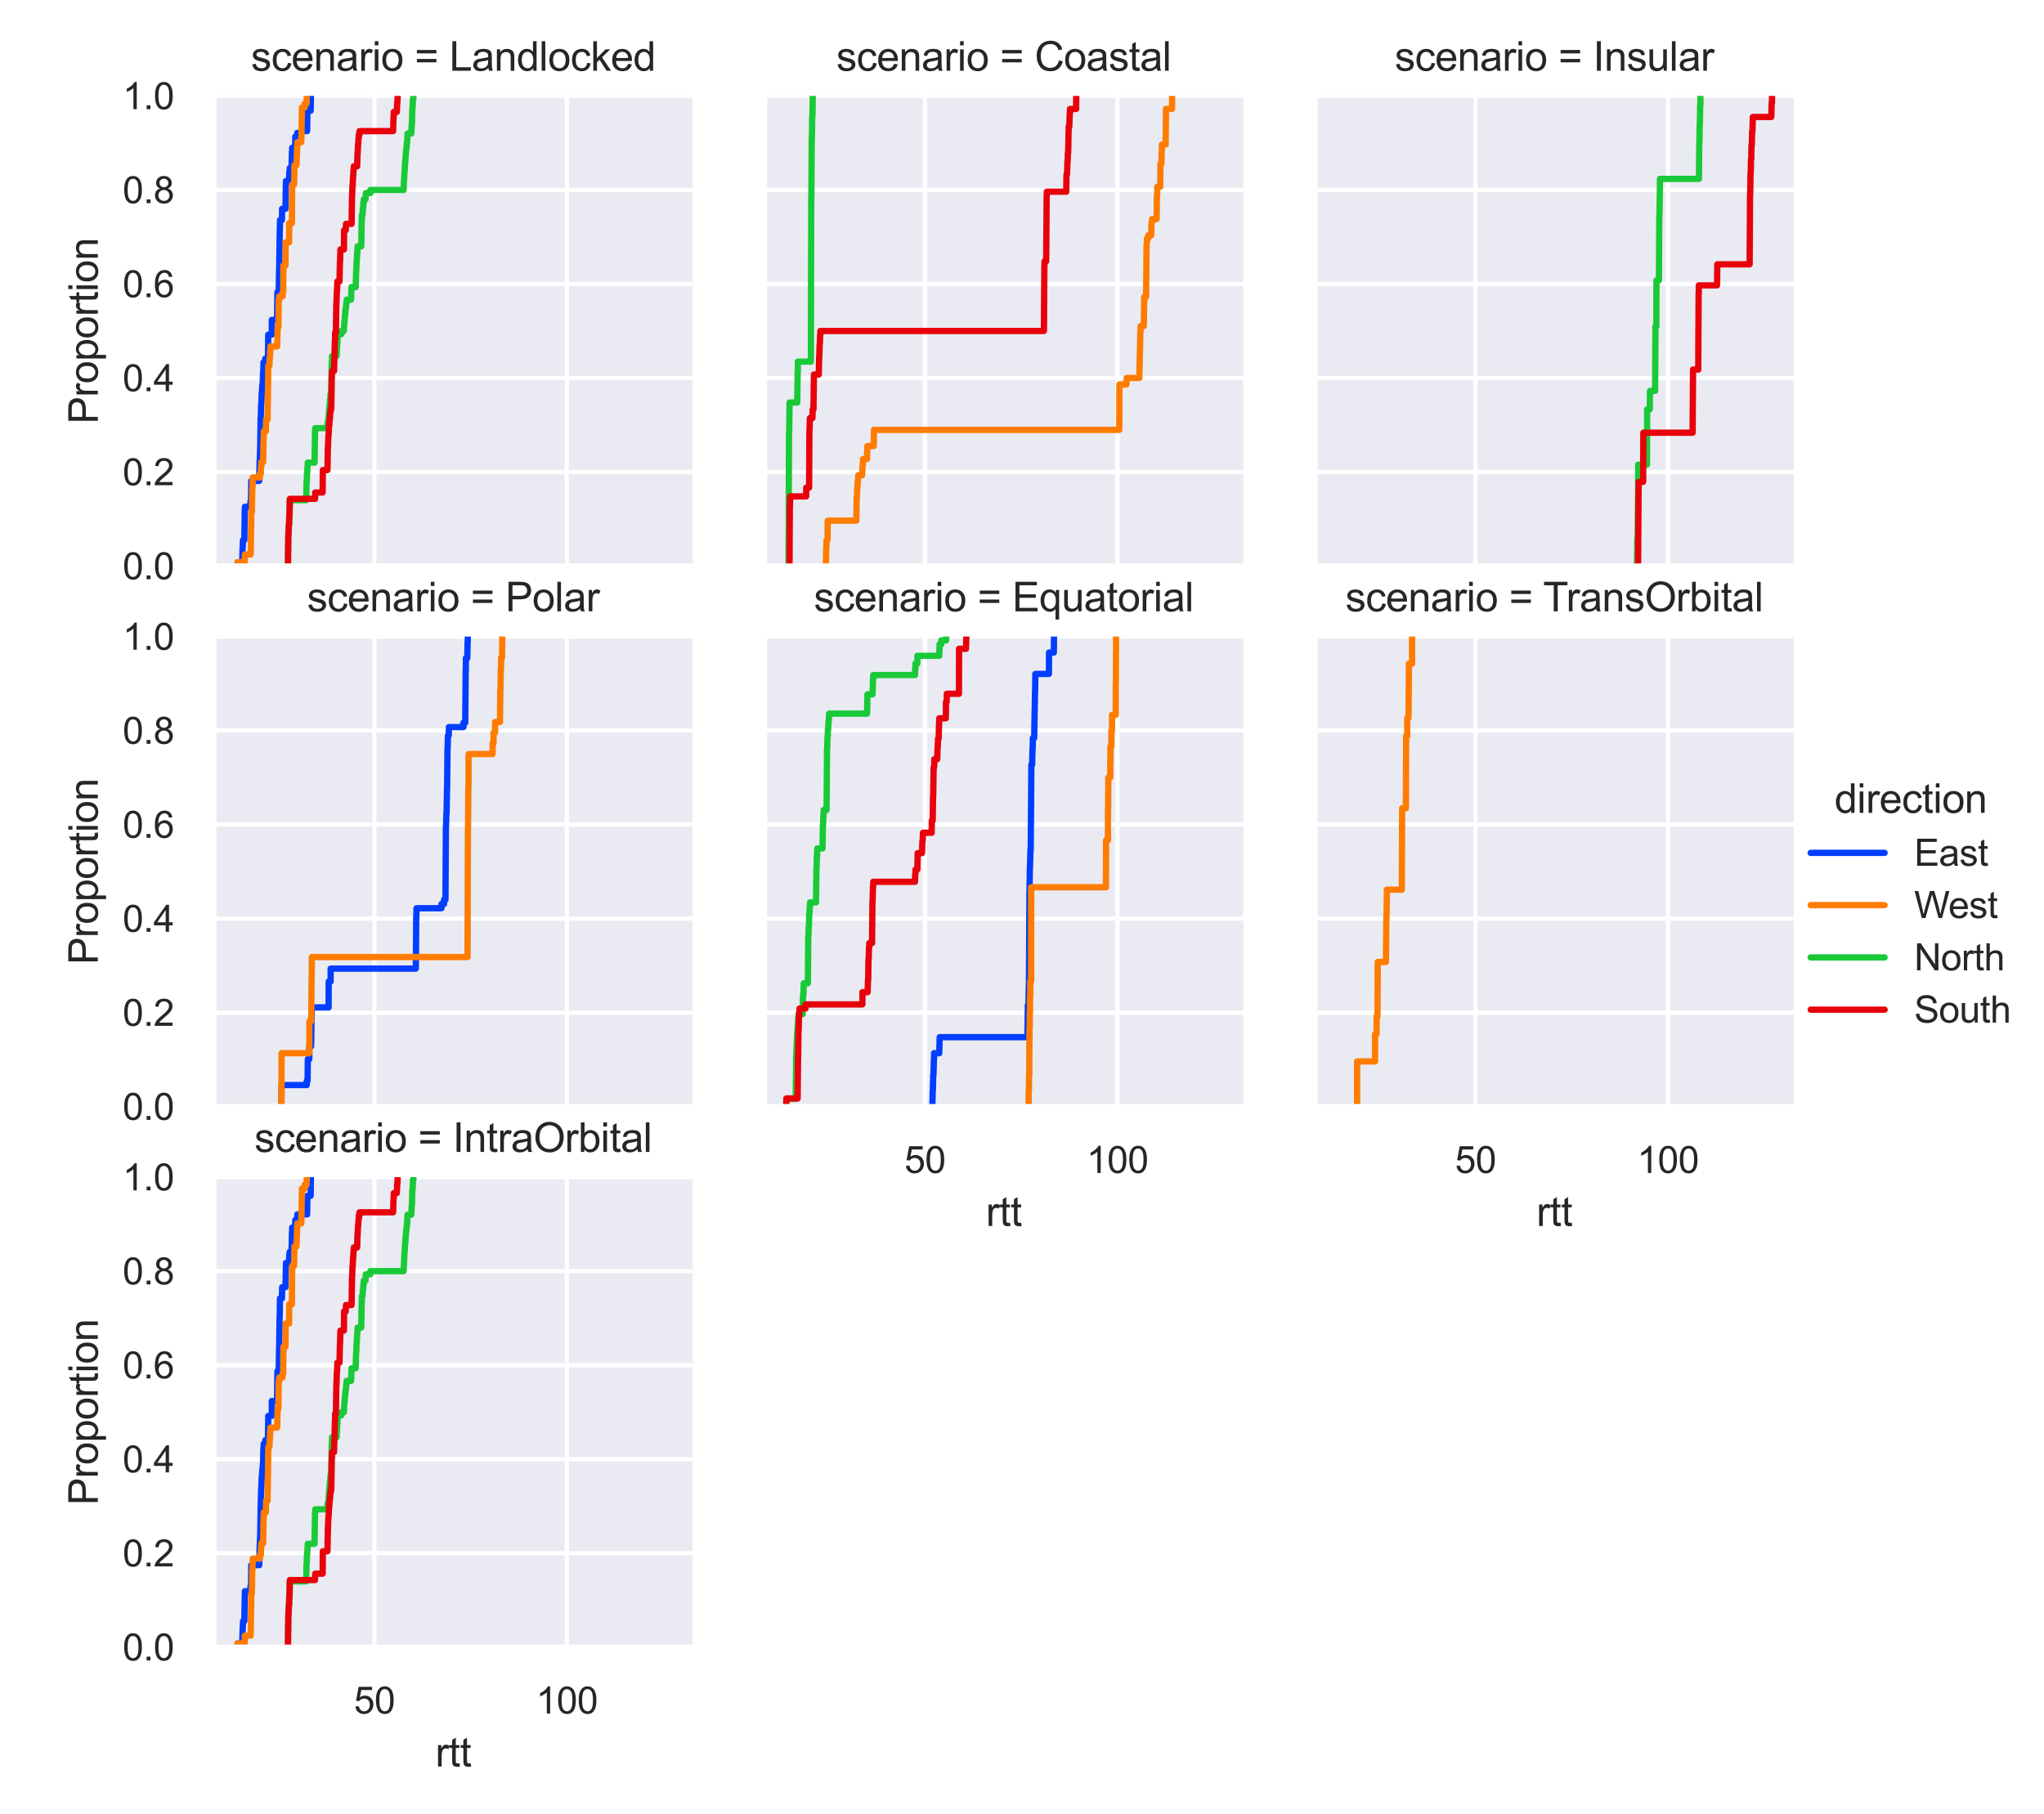 <?xml version="1.0" encoding="utf-8" standalone="no"?>
<!DOCTYPE svg PUBLIC "-//W3C//DTD SVG 1.1//EN"
  "http://www.w3.org/Graphics/SVG/1.1/DTD/svg11.dtd">
<svg xmlns:xlink="http://www.w3.org/1999/xlink" width="486.72pt" height="432pt" viewBox="0 0 486.72 432" xmlns="http://www.w3.org/2000/svg" version="1.1">
 <defs>
  <style type="text/css">*{stroke-linejoin: round; stroke-linecap: butt}</style>
 </defs>
 <g id="figure_1">
  <g id="patch_1">
   <path d="M 0 432 
L 486.72 432 
L 486.72 0 
L 0 0 
z
" style="fill: #ffffff"/>
  </g>
  <g id="axes_1">
   <g id="patch_2">
    <path d="M 50.936 134.801 
L 164.935 134.801 
L 164.935 22.848 
L 50.936 22.848 
z
" style="fill: #eaeaf2"/>
   </g>
   <g id="matplotlib.axis_1">
    <g id="xtick_1">
     <g id="line2d_1">
      <path d="M 89.153 134.801 
L 89.153 22.848 
" clip-path="url(#p6a82d19898)" style="fill: none; stroke: #ffffff; stroke-linecap: round"/>
     </g>
    </g>
    <g id="xtick_2">
     <g id="line2d_2">
      <path d="M 134.984 134.801 
L 134.984 22.848 
" clip-path="url(#p6a82d19898)" style="fill: none; stroke: #ffffff; stroke-linecap: round"/>
     </g>
    </g>
   </g>
   <g id="matplotlib.axis_2">
    <g id="ytick_1">
     <g id="line2d_3">
      <path d="M 50.936 134.801 
L 164.935 134.801 
" clip-path="url(#p6a82d19898)" style="fill: none; stroke: #ffffff; stroke-linecap: round"/>
     </g>
     <g id="text_1">
      <!-- 0.0 -->
      <g style="fill: #262626" transform="translate(29.204 137.95) scale(0.088 -0.088)">
       <defs>
        <path id="ArialMT-30" d="M 266 2259 
Q 266 3072 433 3567 
Q 600 4063 929 4331 
Q 1259 4600 1759 4600 
Q 2128 4600 2406 4451 
Q 2684 4303 2865 4023 
Q 3047 3744 3150 3342 
Q 3253 2941 3253 2259 
Q 3253 1453 3087 958 
Q 2922 463 2592 192 
Q 2263 -78 1759 -78 
Q 1097 -78 719 397 
Q 266 969 266 2259 
z
M 844 2259 
Q 844 1131 1108 757 
Q 1372 384 1759 384 
Q 2147 384 2411 759 
Q 2675 1134 2675 2259 
Q 2675 3391 2411 3762 
Q 2147 4134 1753 4134 
Q 1366 4134 1134 3806 
Q 844 3388 844 2259 
z
" transform="scale(0.016)"/>
        <path id="ArialMT-2e" d="M 581 0 
L 581 641 
L 1222 641 
L 1222 0 
L 581 0 
z
" transform="scale(0.016)"/>
       </defs>
       <use xlink:href="#ArialMT-30"/>
       <use xlink:href="#ArialMT-2e" x="55.615"/>
       <use xlink:href="#ArialMT-30" x="83.398"/>
      </g>
     </g>
    </g>
    <g id="ytick_2">
     <g id="line2d_4">
      <path d="M 50.936 112.41 
L 164.935 112.41 
" clip-path="url(#p6a82d19898)" style="fill: none; stroke: #ffffff; stroke-linecap: round"/>
     </g>
     <g id="text_2">
      <!-- 0.2 -->
      <g style="fill: #262626" transform="translate(29.204 115.56) scale(0.088 -0.088)">
       <defs>
        <path id="ArialMT-32" d="M 3222 541 
L 3222 0 
L 194 0 
Q 188 203 259 391 
Q 375 700 629 1000 
Q 884 1300 1366 1694 
Q 2113 2306 2375 2664 
Q 2638 3022 2638 3341 
Q 2638 3675 2398 3904 
Q 2159 4134 1775 4134 
Q 1369 4134 1125 3890 
Q 881 3647 878 3216 
L 300 3275 
Q 359 3922 746 4261 
Q 1134 4600 1788 4600 
Q 2447 4600 2831 4234 
Q 3216 3869 3216 3328 
Q 3216 3053 3103 2787 
Q 2991 2522 2730 2228 
Q 2469 1934 1863 1422 
Q 1356 997 1212 845 
Q 1069 694 975 541 
L 3222 541 
z
" transform="scale(0.016)"/>
       </defs>
       <use xlink:href="#ArialMT-30"/>
       <use xlink:href="#ArialMT-2e" x="55.615"/>
       <use xlink:href="#ArialMT-32" x="83.398"/>
      </g>
     </g>
    </g>
    <g id="ytick_3">
     <g id="line2d_5">
      <path d="M 50.936 90.02 
L 164.935 90.02 
" clip-path="url(#p6a82d19898)" style="fill: none; stroke: #ffffff; stroke-linecap: round"/>
     </g>
     <g id="text_3">
      <!-- 0.4 -->
      <g style="fill: #262626" transform="translate(29.204 93.169) scale(0.088 -0.088)">
       <defs>
        <path id="ArialMT-34" d="M 2069 0 
L 2069 1097 
L 81 1097 
L 81 1613 
L 2172 4581 
L 2631 4581 
L 2631 1613 
L 3250 1613 
L 3250 1097 
L 2631 1097 
L 2631 0 
L 2069 0 
z
M 2069 1613 
L 2069 3678 
L 634 1613 
L 2069 1613 
z
" transform="scale(0.016)"/>
       </defs>
       <use xlink:href="#ArialMT-30"/>
       <use xlink:href="#ArialMT-2e" x="55.615"/>
       <use xlink:href="#ArialMT-34" x="83.398"/>
      </g>
     </g>
    </g>
    <g id="ytick_4">
     <g id="line2d_6">
      <path d="M 50.936 67.629 
L 164.935 67.629 
" clip-path="url(#p6a82d19898)" style="fill: none; stroke: #ffffff; stroke-linecap: round"/>
     </g>
     <g id="text_4">
      <!-- 0.6 -->
      <g style="fill: #262626" transform="translate(29.204 70.779) scale(0.088 -0.088)">
       <defs>
        <path id="ArialMT-36" d="M 3184 3459 
L 2625 3416 
Q 2550 3747 2413 3897 
Q 2184 4138 1850 4138 
Q 1581 4138 1378 3988 
Q 1113 3794 959 3422 
Q 806 3050 800 2363 
Q 1003 2672 1297 2822 
Q 1591 2972 1913 2972 
Q 2475 2972 2870 2558 
Q 3266 2144 3266 1488 
Q 3266 1056 3080 686 
Q 2894 316 2569 119 
Q 2244 -78 1831 -78 
Q 1128 -78 684 439 
Q 241 956 241 2144 
Q 241 3472 731 4075 
Q 1159 4600 1884 4600 
Q 2425 4600 2770 4297 
Q 3116 3994 3184 3459 
z
M 888 1484 
Q 888 1194 1011 928 
Q 1134 663 1356 523 
Q 1578 384 1822 384 
Q 2178 384 2434 671 
Q 2691 959 2691 1453 
Q 2691 1928 2437 2201 
Q 2184 2475 1800 2475 
Q 1419 2475 1153 2201 
Q 888 1928 888 1484 
z
" transform="scale(0.016)"/>
       </defs>
       <use xlink:href="#ArialMT-30"/>
       <use xlink:href="#ArialMT-2e" x="55.615"/>
       <use xlink:href="#ArialMT-36" x="83.398"/>
      </g>
     </g>
    </g>
    <g id="ytick_5">
     <g id="line2d_7">
      <path d="M 50.936 45.239 
L 164.935 45.239 
" clip-path="url(#p6a82d19898)" style="fill: none; stroke: #ffffff; stroke-linecap: round"/>
     </g>
     <g id="text_5">
      <!-- 0.8 -->
      <g style="fill: #262626" transform="translate(29.204 48.388) scale(0.088 -0.088)">
       <defs>
        <path id="ArialMT-38" d="M 1131 2484 
Q 781 2613 612 2850 
Q 444 3088 444 3419 
Q 444 3919 803 4259 
Q 1163 4600 1759 4600 
Q 2359 4600 2725 4251 
Q 3091 3903 3091 3403 
Q 3091 3084 2923 2848 
Q 2756 2613 2416 2484 
Q 2838 2347 3058 2040 
Q 3278 1734 3278 1309 
Q 3278 722 2862 322 
Q 2447 -78 1769 -78 
Q 1091 -78 675 323 
Q 259 725 259 1325 
Q 259 1772 486 2073 
Q 713 2375 1131 2484 
z
M 1019 3438 
Q 1019 3113 1228 2906 
Q 1438 2700 1772 2700 
Q 2097 2700 2305 2904 
Q 2513 3109 2513 3406 
Q 2513 3716 2298 3927 
Q 2084 4138 1766 4138 
Q 1444 4138 1231 3931 
Q 1019 3725 1019 3438 
z
M 838 1322 
Q 838 1081 952 856 
Q 1066 631 1291 507 
Q 1516 384 1775 384 
Q 2178 384 2440 643 
Q 2703 903 2703 1303 
Q 2703 1709 2433 1975 
Q 2163 2241 1756 2241 
Q 1359 2241 1098 1978 
Q 838 1716 838 1322 
z
" transform="scale(0.016)"/>
       </defs>
       <use xlink:href="#ArialMT-30"/>
       <use xlink:href="#ArialMT-2e" x="55.615"/>
       <use xlink:href="#ArialMT-38" x="83.398"/>
      </g>
     </g>
    </g>
    <g id="ytick_6">
     <g id="line2d_8">
      <path d="M 50.936 22.848 
L 164.935 22.848 
" clip-path="url(#p6a82d19898)" style="fill: none; stroke: #ffffff; stroke-linecap: round"/>
     </g>
     <g id="text_6">
      <!-- 1.0 -->
      <g style="fill: #262626" transform="translate(29.204 25.997) scale(0.088 -0.088)">
       <defs>
        <path id="ArialMT-31" d="M 2384 0 
L 1822 0 
L 1822 3584 
Q 1619 3391 1289 3197 
Q 959 3003 697 2906 
L 697 3450 
Q 1169 3672 1522 3987 
Q 1875 4303 2022 4600 
L 2384 4600 
L 2384 0 
z
" transform="scale(0.016)"/>
       </defs>
       <use xlink:href="#ArialMT-31"/>
       <use xlink:href="#ArialMT-2e" x="55.615"/>
       <use xlink:href="#ArialMT-30" x="83.398"/>
      </g>
     </g>
    </g>
    <g id="text_7">
     <!-- Proportion -->
     <g style="fill: #262626" transform="translate(23.296 100.969) rotate(-90) scale(0.096 -0.096)">
      <defs>
       <path id="ArialMT-50" d="M 494 0 
L 494 4581 
L 2222 4581 
Q 2678 4581 2919 4538 
Q 3256 4481 3484 4323 
Q 3713 4166 3852 3881 
Q 3991 3597 3991 3256 
Q 3991 2672 3619 2267 
Q 3247 1863 2275 1863 
L 1100 1863 
L 1100 0 
L 494 0 
z
M 1100 2403 
L 2284 2403 
Q 2872 2403 3119 2622 
Q 3366 2841 3366 3238 
Q 3366 3525 3220 3729 
Q 3075 3934 2838 4000 
Q 2684 4041 2272 4041 
L 1100 4041 
L 1100 2403 
z
" transform="scale(0.016)"/>
       <path id="ArialMT-72" d="M 416 0 
L 416 3319 
L 922 3319 
L 922 2816 
Q 1116 3169 1280 3281 
Q 1444 3394 1641 3394 
Q 1925 3394 2219 3213 
L 2025 2691 
Q 1819 2813 1613 2813 
Q 1428 2813 1281 2702 
Q 1134 2591 1072 2394 
Q 978 2094 978 1738 
L 978 0 
L 416 0 
z
" transform="scale(0.016)"/>
       <path id="ArialMT-6f" d="M 213 1659 
Q 213 2581 725 3025 
Q 1153 3394 1769 3394 
Q 2453 3394 2887 2945 
Q 3322 2497 3322 1706 
Q 3322 1066 3130 698 
Q 2938 331 2570 128 
Q 2203 -75 1769 -75 
Q 1072 -75 642 372 
Q 213 819 213 1659 
z
M 791 1659 
Q 791 1022 1069 705 
Q 1347 388 1769 388 
Q 2188 388 2466 706 
Q 2744 1025 2744 1678 
Q 2744 2294 2464 2611 
Q 2184 2928 1769 2928 
Q 1347 2928 1069 2612 
Q 791 2297 791 1659 
z
" transform="scale(0.016)"/>
       <path id="ArialMT-70" d="M 422 -1272 
L 422 3319 
L 934 3319 
L 934 2888 
Q 1116 3141 1344 3267 
Q 1572 3394 1897 3394 
Q 2322 3394 2647 3175 
Q 2972 2956 3137 2557 
Q 3303 2159 3303 1684 
Q 3303 1175 3120 767 
Q 2938 359 2589 142 
Q 2241 -75 1856 -75 
Q 1575 -75 1351 44 
Q 1128 163 984 344 
L 984 -1272 
L 422 -1272 
z
M 931 1641 
Q 931 1000 1190 694 
Q 1450 388 1819 388 
Q 2194 388 2461 705 
Q 2728 1022 2728 1688 
Q 2728 2322 2467 2637 
Q 2206 2953 1844 2953 
Q 1484 2953 1207 2617 
Q 931 2281 931 1641 
z
" transform="scale(0.016)"/>
       <path id="ArialMT-74" d="M 1650 503 
L 1731 6 
Q 1494 -44 1306 -44 
Q 1000 -44 831 53 
Q 663 150 594 308 
Q 525 466 525 972 
L 525 2881 
L 113 2881 
L 113 3319 
L 525 3319 
L 525 4141 
L 1084 4478 
L 1084 3319 
L 1650 3319 
L 1650 2881 
L 1084 2881 
L 1084 941 
Q 1084 700 1114 631 
Q 1144 563 1211 522 
Q 1278 481 1403 481 
Q 1497 481 1650 503 
z
" transform="scale(0.016)"/>
       <path id="ArialMT-69" d="M 425 3934 
L 425 4581 
L 988 4581 
L 988 3934 
L 425 3934 
z
M 425 0 
L 425 3319 
L 988 3319 
L 988 0 
L 425 0 
z
" transform="scale(0.016)"/>
       <path id="ArialMT-6e" d="M 422 0 
L 422 3319 
L 928 3319 
L 928 2847 
Q 1294 3394 1984 3394 
Q 2284 3394 2536 3286 
Q 2788 3178 2913 3003 
Q 3038 2828 3088 2588 
Q 3119 2431 3119 2041 
L 3119 0 
L 2556 0 
L 2556 2019 
Q 2556 2363 2490 2533 
Q 2425 2703 2258 2804 
Q 2091 2906 1866 2906 
Q 1506 2906 1245 2678 
Q 984 2450 984 1813 
L 984 0 
L 422 0 
z
" transform="scale(0.016)"/>
      </defs>
      <use xlink:href="#ArialMT-50"/>
      <use xlink:href="#ArialMT-72" x="66.699"/>
      <use xlink:href="#ArialMT-6f" x="100"/>
      <use xlink:href="#ArialMT-70" x="155.615"/>
      <use xlink:href="#ArialMT-6f" x="211.23"/>
      <use xlink:href="#ArialMT-72" x="266.846"/>
      <use xlink:href="#ArialMT-74" x="300.146"/>
      <use xlink:href="#ArialMT-69" x="327.93"/>
      <use xlink:href="#ArialMT-6f" x="350.146"/>
      <use xlink:href="#ArialMT-6e" x="405.762"/>
     </g>
    </g>
   </g>
   <g id="line2d_9">
    <path d="M 56.579 134.801 
L 56.58 133.919 
L 57.676 133.919 
L 57.764 130.393 
L 57.801 130.393 
L 57.855 128.63 
L 58.18 128.63 
L 58.276 121.578 
L 58.309 121.578 
L 58.314 120.696 
L 59.577 120.696 
L 59.656 119.374 
L 59.767 119.374 
L 59.835 114.526 
L 61.717 114.526 
L 61.827 109.677 
L 61.859 109.677 
L 61.969 106.151 
L 61.972 106.151 
L 62.06 99.54 
L 62.094 99.54 
L 62.196 96.014 
L 62.246 96.014 
L 62.318 93.369 
L 62.38 93.369 
L 62.466 91.606 
L 62.539 91.606 
L 62.647 88.521 
L 62.71 88.521 
L 62.742 86.317 
L 63.133 86.317 
L 63.145 85.436 
L 63.805 85.436 
L 63.87 79.706 
L 64.716 79.706 
L 64.722 76.18 
L 65.964 76.18 
L 66.056 69.568 
L 66.376 69.568 
L 66.465 63.839 
L 66.487 63.839 
L 66.595 55.905 
L 66.6 55.905 
L 66.693 52.379 
L 67.14 52.379 
L 67.176 49.734 
L 67.977 49.734 
L 68.073 44.004 
L 68.097 44.004 
L 68.101 43.123 
L 68.824 43.123 
L 68.895 40.919 
L 68.996 40.919 
L 68.997 40.038 
L 69.416 40.038 
L 69.521 36.071 
L 69.568 36.071 
L 69.574 35.189 
L 70.306 35.189 
L 70.314 32.545 
L 70.771 32.545 
L 70.783 31.663 
L 71.71 31.663 
L 71.71 31.222 
L 73.132 31.222 
L 73.2 26.374 
L 73.97 26.374 
L 74.041 22.848 
L 74.041 22.848 
" clip-path="url(#p6a82d19898)" style="fill: none; stroke: #023eff; stroke-width: 1.5; stroke-linecap: round"/>
   </g>
   <g id="line2d_10">
    <path d="M 56.58 134.801 
L 56.58 133.883 
L 58.268 133.883 
L 58.309 132.048 
L 59.695 132.048 
L 59.793 125.624 
L 59.807 125.624 
L 59.833 121.954 
L 59.987 121.954 
L 60.069 116.448 
L 60.105 116.448 
L 60.195 113.695 
L 61.9 113.695 
L 61.9 112.777 
L 62.112 112.777 
L 62.178 110.942 
L 62.248 110.942 
L 62.248 110.024 
L 62.669 110.024 
L 62.753 104.518 
L 62.786 104.518 
L 62.823 102.683 
L 63.31 102.683 
L 63.364 99.93 
L 63.716 99.93 
L 63.818 92.589 
L 63.83 92.589 
L 63.884 87.083 
L 64.167 87.083 
L 64.221 85.248 
L 64.28 85.248 
L 64.343 83.413 
L 64.412 83.413 
L 64.412 82.495 
L 66 82.495 
L 66.083 78.824 
L 66.116 78.824 
L 66.116 77.907 
L 66.305 77.907 
L 66.357 71.483 
L 66.495 71.483 
L 66.495 70.566 
L 67.287 70.566 
L 67.287 69.648 
L 67.442 69.648 
L 67.483 63.224 
L 67.974 63.224 
L 68.025 57.719 
L 68.848 57.719 
L 68.875 53.13 
L 69.51 53.13 
L 69.576 43.954 
L 70.023 43.954 
L 70.123 39.366 
L 70.587 39.366 
L 70.697 36.613 
L 70.708 36.613 
L 70.756 34.777 
L 70.82 34.777 
L 70.82 33.86 
L 71.752 33.86 
L 71.862 27.436 
L 71.889 27.436 
L 71.89 25.601 
L 72.535 25.601 
L 72.535 24.683 
L 73.003 24.683 
L 73.053 22.848 
L 73.053 22.848 
" clip-path="url(#p6a82d19898)" style="fill: none; stroke: #ff7c00; stroke-width: 1.5; stroke-linecap: round"/>
   </g>
   <g id="line2d_11">
    <path d="M 68.564 134.801 
L 68.658 127.337 
L 68.693 127.337 
L 68.778 125.098 
L 68.828 125.098 
L 68.889 122.859 
L 68.945 122.859 
L 69.018 119.127 
L 72.899 119.127 
L 73.006 114.649 
L 73.041 114.649 
L 73.124 112.41 
L 73.172 112.41 
L 73.282 110.171 
L 74.906 110.171 
L 75.015 102.708 
L 75.06 102.708 
L 75.06 101.961 
L 77.977 101.961 
L 78.026 100.469 
L 78.206 100.469 
L 78.303 98.23 
L 78.359 98.23 
L 78.419 96.737 
L 78.485 96.737 
L 78.556 95.244 
L 78.632 95.244 
L 78.713 93.751 
L 78.888 93.751 
L 78.99 86.288 
L 79.027 86.288 
L 79.069 84.795 
L 80.147 84.795 
L 80.25 82.556 
L 80.292 82.556 
L 80.387 80.317 
L 80.44 80.317 
L 80.44 79.571 
L 81.308 79.571 
L 81.308 78.824 
L 81.878 78.824 
L 81.987 76.585 
L 82.05 76.585 
L 82.119 75.093 
L 82.194 75.093 
L 82.275 73.6 
L 82.361 73.6 
L 82.452 72.107 
L 82.549 72.107 
L 82.549 71.361 
L 83.604 71.361 
L 83.698 68.375 
L 84.696 68.375 
L 84.798 64.644 
L 84.832 64.644 
L 84.907 62.405 
L 84.949 62.405 
L 85.047 60.166 
L 85.095 60.166 
L 85.15 58.673 
L 86.02 58.673 
L 86.124 52.702 
L 86.163 52.702 
L 86.166 51.209 
L 86.326 51.209 
L 86.392 49.717 
L 86.463 49.717 
L 86.541 48.224 
L 86.624 48.224 
L 86.624 47.478 
L 87.037 47.478 
L 87.106 45.985 
L 88.187 45.985 
L 88.187 45.239 
L 96.111 45.239 
L 96.193 42.999 
L 96.228 42.999 
L 96.31 40.76 
L 96.356 40.76 
L 96.461 38.521 
L 96.519 38.521 
L 96.581 37.029 
L 96.643 37.029 
L 96.713 35.536 
L 96.787 35.536 
L 96.869 34.043 
L 96.947 34.043 
L 97.042 31.804 
L 97.935 31.804 
L 98.04 29.565 
L 98.103 29.565 
L 98.179 25.833 
L 98.249 25.833 
L 98.34 23.594 
L 98.43 23.594 
L 98.43 22.848 
L 98.43 22.848 
" clip-path="url(#p6a82d19898)" style="fill: none; stroke: #1ac938; stroke-width: 1.5; stroke-linecap: round"/>
   </g>
   <g id="line2d_12">
    <path d="M 68.564 134.801 
L 68.658 127.185 
L 68.693 127.185 
L 68.778 124.9 
L 68.828 124.9 
L 68.889 122.615 
L 68.945 122.615 
L 69.018 118.807 
L 75.015 118.807 
L 75.06 117.284 
L 76.832 117.284 
L 76.871 111.953 
L 77.977 111.953 
L 78.075 106.622 
L 78.097 106.622 
L 78.206 103.576 
L 78.252 103.576 
L 78.359 101.291 
L 78.419 101.291 
L 78.485 99.768 
L 78.556 99.768 
L 78.632 98.245 
L 78.713 98.245 
L 78.713 97.483 
L 78.888 97.483 
L 78.99 89.867 
L 79.027 89.867 
L 79.069 88.344 
L 79.541 88.344 
L 79.622 85.298 
L 79.658 85.298 
L 79.748 80.728 
L 79.793 80.728 
L 79.797 79.205 
L 79.987 79.205 
L 80.086 72.351 
L 80.112 72.351 
L 80.21 69.305 
L 80.25 69.305 
L 80.338 67.02 
L 80.842 67.02 
L 80.941 62.45 
L 80.968 62.45 
L 81.065 59.404 
L 81.9 59.404 
L 81.931 54.834 
L 82.321 54.834 
L 82.392 53.311 
L 83.726 53.311 
L 83.828 46.457 
L 83.861 46.457 
L 83.937 44.172 
L 83.979 44.172 
L 84.074 41.888 
L 84.126 41.888 
L 84.182 40.364 
L 84.241 40.364 
L 84.241 39.603 
L 85.048 39.603 
L 85.123 36.556 
L 85.161 36.556 
L 85.257 34.272 
L 85.314 34.272 
L 85.377 32.749 
L 85.447 32.749 
L 85.447 31.987 
L 85.605 31.987 
L 85.605 31.225 
L 93.604 31.225 
L 93.697 28.179 
L 93.732 28.179 
L 93.769 26.656 
L 94.491 26.656 
L 94.582 24.371 
L 94.634 24.371 
L 94.691 22.848 
L 94.691 22.848 
" clip-path="url(#p6a82d19898)" style="fill: none; stroke: #e8000b; stroke-width: 1.5; stroke-linecap: round"/>
   </g>
   <g id="patch_3">
    <path d="M 50.936 134.801 
L 50.936 22.848 
" style="fill: none; stroke: #ffffff; stroke-width: 1.25; stroke-linejoin: miter; stroke-linecap: square"/>
   </g>
   <g id="patch_4">
    <path d="M 50.936 134.801 
L 164.935 134.801 
" style="fill: none; stroke: #ffffff; stroke-width: 1.25; stroke-linejoin: miter; stroke-linecap: square"/>
   </g>
   <g id="text_8">
    <!-- scenario = Landlocked -->
    <g style="fill: #262626" transform="translate(59.772 16.848) scale(0.096 -0.096)">
     <defs>
      <path id="ArialMT-73" d="M 197 991 
L 753 1078 
Q 800 744 1014 566 
Q 1228 388 1613 388 
Q 2000 388 2187 545 
Q 2375 703 2375 916 
Q 2375 1106 2209 1216 
Q 2094 1291 1634 1406 
Q 1016 1563 777 1677 
Q 538 1791 414 1992 
Q 291 2194 291 2438 
Q 291 2659 392 2848 
Q 494 3038 669 3163 
Q 800 3259 1026 3326 
Q 1253 3394 1513 3394 
Q 1903 3394 2198 3281 
Q 2494 3169 2634 2976 
Q 2775 2784 2828 2463 
L 2278 2388 
Q 2241 2644 2061 2787 
Q 1881 2931 1553 2931 
Q 1166 2931 1000 2803 
Q 834 2675 834 2503 
Q 834 2394 903 2306 
Q 972 2216 1119 2156 
Q 1203 2125 1616 2013 
Q 2213 1853 2448 1751 
Q 2684 1650 2818 1456 
Q 2953 1263 2953 975 
Q 2953 694 2789 445 
Q 2625 197 2315 61 
Q 2006 -75 1616 -75 
Q 969 -75 630 194 
Q 291 463 197 991 
z
" transform="scale(0.016)"/>
      <path id="ArialMT-63" d="M 2588 1216 
L 3141 1144 
Q 3050 572 2676 248 
Q 2303 -75 1759 -75 
Q 1078 -75 664 370 
Q 250 816 250 1647 
Q 250 2184 428 2587 
Q 606 2991 970 3192 
Q 1334 3394 1763 3394 
Q 2303 3394 2647 3120 
Q 2991 2847 3088 2344 
L 2541 2259 
Q 2463 2594 2264 2762 
Q 2066 2931 1784 2931 
Q 1359 2931 1093 2626 
Q 828 2322 828 1663 
Q 828 994 1084 691 
Q 1341 388 1753 388 
Q 2084 388 2306 591 
Q 2528 794 2588 1216 
z
" transform="scale(0.016)"/>
      <path id="ArialMT-65" d="M 2694 1069 
L 3275 997 
Q 3138 488 2766 206 
Q 2394 -75 1816 -75 
Q 1088 -75 661 373 
Q 234 822 234 1631 
Q 234 2469 665 2931 
Q 1097 3394 1784 3394 
Q 2450 3394 2872 2941 
Q 3294 2488 3294 1666 
Q 3294 1616 3291 1516 
L 816 1516 
Q 847 969 1125 678 
Q 1403 388 1819 388 
Q 2128 388 2347 550 
Q 2566 713 2694 1069 
z
M 847 1978 
L 2700 1978 
Q 2663 2397 2488 2606 
Q 2219 2931 1791 2931 
Q 1403 2931 1139 2672 
Q 875 2413 847 1978 
z
" transform="scale(0.016)"/>
      <path id="ArialMT-61" d="M 2588 409 
Q 2275 144 1986 34 
Q 1697 -75 1366 -75 
Q 819 -75 525 192 
Q 231 459 231 875 
Q 231 1119 342 1320 
Q 453 1522 633 1644 
Q 813 1766 1038 1828 
Q 1203 1872 1538 1913 
Q 2219 1994 2541 2106 
Q 2544 2222 2544 2253 
Q 2544 2597 2384 2738 
Q 2169 2928 1744 2928 
Q 1347 2928 1158 2789 
Q 969 2650 878 2297 
L 328 2372 
Q 403 2725 575 2942 
Q 747 3159 1072 3276 
Q 1397 3394 1825 3394 
Q 2250 3394 2515 3294 
Q 2781 3194 2906 3042 
Q 3031 2891 3081 2659 
Q 3109 2516 3109 2141 
L 3109 1391 
Q 3109 606 3145 398 
Q 3181 191 3288 0 
L 2700 0 
Q 2613 175 2588 409 
z
M 2541 1666 
Q 2234 1541 1622 1453 
Q 1275 1403 1131 1340 
Q 988 1278 909 1158 
Q 831 1038 831 891 
Q 831 666 1001 516 
Q 1172 366 1500 366 
Q 1825 366 2078 508 
Q 2331 650 2450 897 
Q 2541 1088 2541 1459 
L 2541 1666 
z
" transform="scale(0.016)"/>
      <path id="ArialMT-20" transform="scale(0.016)"/>
      <path id="ArialMT-3d" d="M 3381 2694 
L 356 2694 
L 356 3219 
L 3381 3219 
L 3381 2694 
z
M 3381 1303 
L 356 1303 
L 356 1828 
L 3381 1828 
L 3381 1303 
z
" transform="scale(0.016)"/>
      <path id="ArialMT-4c" d="M 469 0 
L 469 4581 
L 1075 4581 
L 1075 541 
L 3331 541 
L 3331 0 
L 469 0 
z
" transform="scale(0.016)"/>
      <path id="ArialMT-64" d="M 2575 0 
L 2575 419 
Q 2259 -75 1647 -75 
Q 1250 -75 917 144 
Q 584 363 401 755 
Q 219 1147 219 1656 
Q 219 2153 384 2558 
Q 550 2963 881 3178 
Q 1213 3394 1622 3394 
Q 1922 3394 2156 3267 
Q 2391 3141 2538 2938 
L 2538 4581 
L 3097 4581 
L 3097 0 
L 2575 0 
z
M 797 1656 
Q 797 1019 1065 703 
Q 1334 388 1700 388 
Q 2069 388 2326 689 
Q 2584 991 2584 1609 
Q 2584 2291 2321 2609 
Q 2059 2928 1675 2928 
Q 1300 2928 1048 2622 
Q 797 2316 797 1656 
z
" transform="scale(0.016)"/>
      <path id="ArialMT-6c" d="M 409 0 
L 409 4581 
L 972 4581 
L 972 0 
L 409 0 
z
" transform="scale(0.016)"/>
      <path id="ArialMT-6b" d="M 425 0 
L 425 4581 
L 988 4581 
L 988 1969 
L 2319 3319 
L 3047 3319 
L 1778 2088 
L 3175 0 
L 2481 0 
L 1384 1697 
L 988 1316 
L 988 0 
L 425 0 
z
" transform="scale(0.016)"/>
     </defs>
     <use xlink:href="#ArialMT-73"/>
     <use xlink:href="#ArialMT-63" x="50"/>
     <use xlink:href="#ArialMT-65" x="100"/>
     <use xlink:href="#ArialMT-6e" x="155.615"/>
     <use xlink:href="#ArialMT-61" x="211.23"/>
     <use xlink:href="#ArialMT-72" x="266.846"/>
     <use xlink:href="#ArialMT-69" x="300.146"/>
     <use xlink:href="#ArialMT-6f" x="322.363"/>
     <use xlink:href="#ArialMT-20" x="377.979"/>
     <use xlink:href="#ArialMT-3d" x="405.762"/>
     <use xlink:href="#ArialMT-20" x="464.16"/>
     <use xlink:href="#ArialMT-4c" x="491.943"/>
     <use xlink:href="#ArialMT-61" x="547.559"/>
     <use xlink:href="#ArialMT-6e" x="603.174"/>
     <use xlink:href="#ArialMT-64" x="658.789"/>
     <use xlink:href="#ArialMT-6c" x="714.404"/>
     <use xlink:href="#ArialMT-6f" x="736.621"/>
     <use xlink:href="#ArialMT-63" x="792.236"/>
     <use xlink:href="#ArialMT-6b" x="842.236"/>
     <use xlink:href="#ArialMT-65" x="892.236"/>
     <use xlink:href="#ArialMT-64" x="947.852"/>
    </g>
   </g>
  </g>
  <g id="axes_2">
   <g id="patch_5">
    <path d="M 182.035 134.801 
L 296.034 134.801 
L 296.034 22.848 
L 182.035 22.848 
z
" style="fill: #eaeaf2"/>
   </g>
   <g id="matplotlib.axis_3">
    <g id="xtick_3">
     <g id="line2d_13">
      <path d="M 220.252 134.801 
L 220.252 22.848 
" clip-path="url(#pc1ef3e40e2)" style="fill: none; stroke: #ffffff; stroke-linecap: round"/>
     </g>
    </g>
    <g id="xtick_4">
     <g id="line2d_14">
      <path d="M 266.083 134.801 
L 266.083 22.848 
" clip-path="url(#pc1ef3e40e2)" style="fill: none; stroke: #ffffff; stroke-linecap: round"/>
     </g>
    </g>
   </g>
   <g id="matplotlib.axis_4">
    <g id="ytick_7">
     <g id="line2d_15">
      <path d="M 182.035 134.801 
L 296.034 134.801 
" clip-path="url(#pc1ef3e40e2)" style="fill: none; stroke: #ffffff; stroke-linecap: round"/>
     </g>
    </g>
    <g id="ytick_8">
     <g id="line2d_16">
      <path d="M 182.035 112.41 
L 296.034 112.41 
" clip-path="url(#pc1ef3e40e2)" style="fill: none; stroke: #ffffff; stroke-linecap: round"/>
     </g>
    </g>
    <g id="ytick_9">
     <g id="line2d_17">
      <path d="M 182.035 90.02 
L 296.034 90.02 
" clip-path="url(#pc1ef3e40e2)" style="fill: none; stroke: #ffffff; stroke-linecap: round"/>
     </g>
    </g>
    <g id="ytick_10">
     <g id="line2d_18">
      <path d="M 182.035 67.629 
L 296.034 67.629 
" clip-path="url(#pc1ef3e40e2)" style="fill: none; stroke: #ffffff; stroke-linecap: round"/>
     </g>
    </g>
    <g id="ytick_11">
     <g id="line2d_19">
      <path d="M 182.035 45.239 
L 296.034 45.239 
" clip-path="url(#pc1ef3e40e2)" style="fill: none; stroke: #ffffff; stroke-linecap: round"/>
     </g>
    </g>
    <g id="ytick_12">
     <g id="line2d_20">
      <path d="M 182.035 22.848 
L 296.034 22.848 
" clip-path="url(#pc1ef3e40e2)" style="fill: none; stroke: #ffffff; stroke-linecap: round"/>
     </g>
    </g>
   </g>
   <g id="line2d_21">
    <path d="M 196.659 134.801 
L 196.746 130.168 
L 196.782 130.168 
L 196.825 128.624 
L 197.063 128.624 
L 197.099 123.991 
L 203.905 123.991 
L 203.994 118.587 
L 204.029 118.587 
L 204.114 116.271 
L 204.166 116.271 
L 204.223 114.726 
L 204.287 114.726 
L 204.356 113.182 
L 205.29 113.182 
L 205.389 110.866 
L 205.445 110.866 
L 205.506 109.322 
L 206.458 109.322 
L 206.539 106.233 
L 208.062 106.233 
L 208.104 102.373 
L 266.519 102.373 
L 266.559 91.564 
L 268.244 91.564 
L 268.286 90.02 
L 271.298 90.02 
L 271.405 84.615 
L 271.433 84.615 
L 271.536 79.21 
L 271.577 79.21 
L 271.621 77.666 
L 272.359 77.666 
L 272.469 70.717 
L 272.911 70.717 
L 273.022 58.364 
L 273.049 58.364 
L 273.121 56.82 
L 273.42 56.82 
L 273.42 56.048 
L 274.116 56.048 
L 274.213 52.959 
L 274.338 52.959 
L 274.338 52.187 
L 275.416 52.187 
L 275.487 46.783 
L 275.531 46.783 
L 275.581 44.466 
L 276.279 44.466 
L 276.331 39.062 
L 276.553 39.062 
L 276.624 35.973 
L 276.666 35.973 
L 276.678 34.429 
L 277.567 34.429 
L 277.647 25.936 
L 279.082 25.936 
L 279.111 22.848 
L 279.111 22.848 
" clip-path="url(#pc1ef3e40e2)" style="fill: none; stroke: #ff7c00; stroke-width: 1.5; stroke-linecap: round"/>
   </g>
   <g id="line2d_22">
    <path d="M 187.769 134.801 
L 187.877 103.162 
L 187.917 103.162 
L 188.014 95.861 
L 189.844 95.861 
L 189.934 88.559 
L 189.988 88.559 
L 189.988 86.126 
L 193.089 86.126 
L 193.178 47.186 
L 193.202 47.186 
L 193.296 32.583 
L 193.347 32.583 
L 193.403 27.716 
L 193.465 27.716 
L 193.532 22.848 
L 193.532 22.848 
" clip-path="url(#pc1ef3e40e2)" style="fill: none; stroke: #1ac938; stroke-width: 1.5; stroke-linecap: round"/>
   </g>
   <g id="line2d_23">
    <path d="M 187.992 134.801 
L 188.078 120.288 
L 188.113 120.288 
L 188.152 118.215 
L 191.974 118.215 
L 191.983 116.142 
L 192.658 116.142 
L 192.738 102.666 
L 192.77 102.666 
L 192.85 99.556 
L 193.463 99.556 
L 193.507 97.483 
L 193.707 97.483 
L 193.817 89.19 
L 194.97 89.19 
L 195.055 85.044 
L 195.092 85.044 
L 195.178 81.934 
L 195.228 81.934 
L 195.282 79.861 
L 195.339 79.861 
L 195.339 78.824 
L 248.584 78.824 
L 248.687 63.275 
L 248.721 63.275 
L 248.721 62.239 
L 249.121 62.239 
L 249.229 46.69 
L 249.264 46.69 
L 249.264 45.653 
L 253.896 45.653 
L 253.96 41.507 
L 254.088 41.507 
L 254.183 38.397 
L 254.238 38.397 
L 254.296 36.324 
L 254.36 36.324 
L 254.454 31.141 
L 254.475 31.141 
L 254.475 30.104 
L 254.631 30.104 
L 254.726 26.994 
L 254.78 26.994 
L 254.78 25.958 
L 256.256 25.958 
L 256.277 22.848 
L 256.277 22.848 
" clip-path="url(#pc1ef3e40e2)" style="fill: none; stroke: #e8000b; stroke-width: 1.5; stroke-linecap: round"/>
   </g>
   <g id="patch_6">
    <path d="M 182.035 134.801 
L 182.035 22.848 
" style="fill: none; stroke: #ffffff; stroke-width: 1.25; stroke-linejoin: miter; stroke-linecap: square"/>
   </g>
   <g id="patch_7">
    <path d="M 182.035 134.801 
L 296.034 134.801 
" style="fill: none; stroke: #ffffff; stroke-width: 1.25; stroke-linejoin: miter; stroke-linecap: square"/>
   </g>
   <g id="text_9">
    <!-- scenario = Coastal -->
    <g style="fill: #262626" transform="translate(199.148 16.848) scale(0.096 -0.096)">
     <defs>
      <path id="ArialMT-43" d="M 3763 1606 
L 4369 1453 
Q 4178 706 3683 314 
Q 3188 -78 2472 -78 
Q 1731 -78 1267 223 
Q 803 525 561 1097 
Q 319 1669 319 2325 
Q 319 3041 592 3573 
Q 866 4106 1370 4382 
Q 1875 4659 2481 4659 
Q 3169 4659 3637 4309 
Q 4106 3959 4291 3325 
L 3694 3184 
Q 3534 3684 3231 3912 
Q 2928 4141 2469 4141 
Q 1941 4141 1586 3887 
Q 1231 3634 1087 3207 
Q 944 2781 944 2328 
Q 944 1744 1114 1308 
Q 1284 872 1643 656 
Q 2003 441 2422 441 
Q 2931 441 3284 734 
Q 3638 1028 3763 1606 
z
" transform="scale(0.016)"/>
     </defs>
     <use xlink:href="#ArialMT-73"/>
     <use xlink:href="#ArialMT-63" x="50"/>
     <use xlink:href="#ArialMT-65" x="100"/>
     <use xlink:href="#ArialMT-6e" x="155.615"/>
     <use xlink:href="#ArialMT-61" x="211.23"/>
     <use xlink:href="#ArialMT-72" x="266.846"/>
     <use xlink:href="#ArialMT-69" x="300.146"/>
     <use xlink:href="#ArialMT-6f" x="322.363"/>
     <use xlink:href="#ArialMT-20" x="377.979"/>
     <use xlink:href="#ArialMT-3d" x="405.762"/>
     <use xlink:href="#ArialMT-20" x="464.16"/>
     <use xlink:href="#ArialMT-43" x="491.943"/>
     <use xlink:href="#ArialMT-6f" x="564.16"/>
     <use xlink:href="#ArialMT-61" x="619.775"/>
     <use xlink:href="#ArialMT-73" x="675.391"/>
     <use xlink:href="#ArialMT-74" x="725.391"/>
     <use xlink:href="#ArialMT-61" x="753.174"/>
     <use xlink:href="#ArialMT-6c" x="808.789"/>
    </g>
   </g>
  </g>
  <g id="axes_3">
   <g id="patch_8">
    <path d="M 313.134 134.801 
L 427.133 134.801 
L 427.133 22.848 
L 313.134 22.848 
z
" style="fill: #eaeaf2"/>
   </g>
   <g id="matplotlib.axis_5">
    <g id="xtick_5">
     <g id="line2d_24">
      <path d="M 351.351 134.801 
L 351.351 22.848 
" clip-path="url(#pf62ad78ab9)" style="fill: none; stroke: #ffffff; stroke-linecap: round"/>
     </g>
    </g>
    <g id="xtick_6">
     <g id="line2d_25">
      <path d="M 397.182 134.801 
L 397.182 22.848 
" clip-path="url(#pf62ad78ab9)" style="fill: none; stroke: #ffffff; stroke-linecap: round"/>
     </g>
    </g>
   </g>
   <g id="matplotlib.axis_6">
    <g id="ytick_13">
     <g id="line2d_26">
      <path d="M 313.134 134.801 
L 427.133 134.801 
" clip-path="url(#pf62ad78ab9)" style="fill: none; stroke: #ffffff; stroke-linecap: round"/>
     </g>
    </g>
    <g id="ytick_14">
     <g id="line2d_27">
      <path d="M 313.134 112.41 
L 427.133 112.41 
" clip-path="url(#pf62ad78ab9)" style="fill: none; stroke: #ffffff; stroke-linecap: round"/>
     </g>
    </g>
    <g id="ytick_15">
     <g id="line2d_28">
      <path d="M 313.134 90.02 
L 427.133 90.02 
" clip-path="url(#pf62ad78ab9)" style="fill: none; stroke: #ffffff; stroke-linecap: round"/>
     </g>
    </g>
    <g id="ytick_16">
     <g id="line2d_29">
      <path d="M 313.134 67.629 
L 427.133 67.629 
" clip-path="url(#pf62ad78ab9)" style="fill: none; stroke: #ffffff; stroke-linecap: round"/>
     </g>
    </g>
    <g id="ytick_17">
     <g id="line2d_30">
      <path d="M 313.134 45.239 
L 427.133 45.239 
" clip-path="url(#pf62ad78ab9)" style="fill: none; stroke: #ffffff; stroke-linecap: round"/>
     </g>
    </g>
    <g id="ytick_18">
     <g id="line2d_31">
      <path d="M 313.134 22.848 
L 427.133 22.848 
" clip-path="url(#pf62ad78ab9)" style="fill: none; stroke: #ffffff; stroke-linecap: round"/>
     </g>
    </g>
   </g>
   <g id="line2d_32">
    <path d="M 389.809 134.801 
L 389.873 128.215 
L 389.957 128.215 
L 390.065 117.24 
L 390.071 117.24 
L 390.098 110.654 
L 392.181 110.654 
L 392.225 97.483 
L 392.848 97.483 
L 392.893 93.093 
L 394.114 93.093 
L 394.207 77.727 
L 394.416 77.727 
L 394.44 66.751 
L 395.034 66.751 
L 395.107 51.385 
L 395.15 51.385 
L 395.258 44.8 
L 395.263 44.8 
L 395.263 42.604 
L 404.558 42.604 
L 404.636 33.824 
L 404.673 33.824 
L 404.74 29.433 
L 404.789 29.433 
L 404.843 25.043 
L 404.902 25.043 
L 404.902 22.848 
L 404.902 22.848 
" clip-path="url(#pf62ad78ab9)" style="fill: none; stroke: #1ac938; stroke-width: 1.5; stroke-linecap: round"/>
   </g>
   <g id="line2d_33">
    <path d="M 390.065 134.801 
L 390.171 116.42 
L 390.207 116.42 
L 390.207 114.749 
L 391.271 114.749 
L 391.319 103.053 
L 403.049 103.053 
L 403.15 88.015 
L 404.386 88.015 
L 404.484 69.634 
L 404.519 69.634 
L 404.519 67.963 
L 408.865 67.963 
L 408.93 62.95 
L 416.627 62.95 
L 416.723 46.241 
L 416.757 46.241 
L 416.842 41.228 
L 416.892 41.228 
L 416.948 37.886 
L 417.008 37.886 
L 417.074 34.545 
L 417.144 34.545 
L 417.22 31.203 
L 417.301 31.203 
L 417.388 27.861 
L 421.784 27.861 
L 421.865 24.519 
L 421.951 24.519 
L 421.951 22.848 
L 421.951 22.848 
" clip-path="url(#pf62ad78ab9)" style="fill: none; stroke: #e8000b; stroke-width: 1.5; stroke-linecap: round"/>
   </g>
   <g id="patch_9">
    <path d="M 313.134 134.801 
L 313.134 22.848 
" style="fill: none; stroke: #ffffff; stroke-width: 1.25; stroke-linejoin: miter; stroke-linecap: square"/>
   </g>
   <g id="patch_10">
    <path d="M 313.134 134.801 
L 427.133 134.801 
" style="fill: none; stroke: #ffffff; stroke-width: 1.25; stroke-linejoin: miter; stroke-linecap: square"/>
   </g>
   <g id="text_10">
    <!-- scenario = Insular -->
    <g style="fill: #262626" transform="translate(332.115 16.848) scale(0.096 -0.096)">
     <defs>
      <path id="ArialMT-49" d="M 597 0 
L 597 4581 
L 1203 4581 
L 1203 0 
L 597 0 
z
" transform="scale(0.016)"/>
      <path id="ArialMT-75" d="M 2597 0 
L 2597 488 
Q 2209 -75 1544 -75 
Q 1250 -75 995 37 
Q 741 150 617 320 
Q 494 491 444 738 
Q 409 903 409 1263 
L 409 3319 
L 972 3319 
L 972 1478 
Q 972 1038 1006 884 
Q 1059 663 1231 536 
Q 1403 409 1656 409 
Q 1909 409 2131 539 
Q 2353 669 2445 892 
Q 2538 1116 2538 1541 
L 2538 3319 
L 3100 3319 
L 3100 0 
L 2597 0 
z
" transform="scale(0.016)"/>
     </defs>
     <use xlink:href="#ArialMT-73"/>
     <use xlink:href="#ArialMT-63" x="50"/>
     <use xlink:href="#ArialMT-65" x="100"/>
     <use xlink:href="#ArialMT-6e" x="155.615"/>
     <use xlink:href="#ArialMT-61" x="211.23"/>
     <use xlink:href="#ArialMT-72" x="266.846"/>
     <use xlink:href="#ArialMT-69" x="300.146"/>
     <use xlink:href="#ArialMT-6f" x="322.363"/>
     <use xlink:href="#ArialMT-20" x="377.979"/>
     <use xlink:href="#ArialMT-3d" x="405.762"/>
     <use xlink:href="#ArialMT-20" x="464.16"/>
     <use xlink:href="#ArialMT-49" x="491.943"/>
     <use xlink:href="#ArialMT-6e" x="519.727"/>
     <use xlink:href="#ArialMT-73" x="575.342"/>
     <use xlink:href="#ArialMT-75" x="625.342"/>
     <use xlink:href="#ArialMT-6c" x="680.957"/>
     <use xlink:href="#ArialMT-61" x="703.174"/>
     <use xlink:href="#ArialMT-72" x="758.789"/>
    </g>
   </g>
  </g>
  <g id="axes_4">
   <g id="patch_11">
    <path d="M 50.936 263.546 
L 164.935 263.546 
L 164.935 151.594 
L 50.936 151.594 
z
" style="fill: #eaeaf2"/>
   </g>
   <g id="matplotlib.axis_7">
    <g id="xtick_7">
     <g id="line2d_34">
      <path d="M 89.153 263.546 
L 89.153 151.594 
" clip-path="url(#p9d2379d02b)" style="fill: none; stroke: #ffffff; stroke-linecap: round"/>
     </g>
    </g>
    <g id="xtick_8">
     <g id="line2d_35">
      <path d="M 134.984 263.546 
L 134.984 151.594 
" clip-path="url(#p9d2379d02b)" style="fill: none; stroke: #ffffff; stroke-linecap: round"/>
     </g>
    </g>
   </g>
   <g id="matplotlib.axis_8">
    <g id="ytick_19">
     <g id="line2d_36">
      <path d="M 50.936 263.546 
L 164.935 263.546 
" clip-path="url(#p9d2379d02b)" style="fill: none; stroke: #ffffff; stroke-linecap: round"/>
     </g>
     <g id="text_11">
      <!-- 0.0 -->
      <g style="fill: #262626" transform="translate(29.204 266.696) scale(0.088 -0.088)">
       <use xlink:href="#ArialMT-30"/>
       <use xlink:href="#ArialMT-2e" x="55.615"/>
       <use xlink:href="#ArialMT-30" x="83.398"/>
      </g>
     </g>
    </g>
    <g id="ytick_20">
     <g id="line2d_37">
      <path d="M 50.936 241.156 
L 164.935 241.156 
" clip-path="url(#p9d2379d02b)" style="fill: none; stroke: #ffffff; stroke-linecap: round"/>
     </g>
     <g id="text_12">
      <!-- 0.2 -->
      <g style="fill: #262626" transform="translate(29.204 244.305) scale(0.088 -0.088)">
       <use xlink:href="#ArialMT-30"/>
       <use xlink:href="#ArialMT-2e" x="55.615"/>
       <use xlink:href="#ArialMT-32" x="83.398"/>
      </g>
     </g>
    </g>
    <g id="ytick_21">
     <g id="line2d_38">
      <path d="M 50.936 218.765 
L 164.935 218.765 
" clip-path="url(#p9d2379d02b)" style="fill: none; stroke: #ffffff; stroke-linecap: round"/>
     </g>
     <g id="text_13">
      <!-- 0.4 -->
      <g style="fill: #262626" transform="translate(29.204 221.915) scale(0.088 -0.088)">
       <use xlink:href="#ArialMT-30"/>
       <use xlink:href="#ArialMT-2e" x="55.615"/>
       <use xlink:href="#ArialMT-34" x="83.398"/>
      </g>
     </g>
    </g>
    <g id="ytick_22">
     <g id="line2d_39">
      <path d="M 50.936 196.375 
L 164.935 196.375 
" clip-path="url(#p9d2379d02b)" style="fill: none; stroke: #ffffff; stroke-linecap: round"/>
     </g>
     <g id="text_14">
      <!-- 0.6 -->
      <g style="fill: #262626" transform="translate(29.204 199.524) scale(0.088 -0.088)">
       <use xlink:href="#ArialMT-30"/>
       <use xlink:href="#ArialMT-2e" x="55.615"/>
       <use xlink:href="#ArialMT-36" x="83.398"/>
      </g>
     </g>
    </g>
    <g id="ytick_23">
     <g id="line2d_40">
      <path d="M 50.936 173.984 
L 164.935 173.984 
" clip-path="url(#p9d2379d02b)" style="fill: none; stroke: #ffffff; stroke-linecap: round"/>
     </g>
     <g id="text_15">
      <!-- 0.8 -->
      <g style="fill: #262626" transform="translate(29.204 177.134) scale(0.088 -0.088)">
       <use xlink:href="#ArialMT-30"/>
       <use xlink:href="#ArialMT-2e" x="55.615"/>
       <use xlink:href="#ArialMT-38" x="83.398"/>
      </g>
     </g>
    </g>
    <g id="ytick_24">
     <g id="line2d_41">
      <path d="M 50.936 151.594 
L 164.935 151.594 
" clip-path="url(#p9d2379d02b)" style="fill: none; stroke: #ffffff; stroke-linecap: round"/>
     </g>
     <g id="text_16">
      <!-- 1.0 -->
      <g style="fill: #262626" transform="translate(29.204 154.743) scale(0.088 -0.088)">
       <use xlink:href="#ArialMT-31"/>
       <use xlink:href="#ArialMT-2e" x="55.615"/>
       <use xlink:href="#ArialMT-30" x="83.398"/>
      </g>
     </g>
    </g>
    <g id="text_17">
     <!-- Proportion -->
     <g style="fill: #262626" transform="translate(23.296 229.714) rotate(-90) scale(0.096 -0.096)">
      <use xlink:href="#ArialMT-50"/>
      <use xlink:href="#ArialMT-72" x="66.699"/>
      <use xlink:href="#ArialMT-6f" x="100"/>
      <use xlink:href="#ArialMT-70" x="155.615"/>
      <use xlink:href="#ArialMT-6f" x="211.23"/>
      <use xlink:href="#ArialMT-72" x="266.846"/>
      <use xlink:href="#ArialMT-74" x="300.146"/>
      <use xlink:href="#ArialMT-69" x="327.93"/>
      <use xlink:href="#ArialMT-6f" x="350.146"/>
      <use xlink:href="#ArialMT-6e" x="405.762"/>
     </g>
    </g>
   </g>
   <g id="line2d_42">
    <path d="M 67.003 263.546 
L 67.053 258.411 
L 73.043 258.411 
L 73.043 257.384 
L 73.246 257.384 
L 73.297 252.248 
L 73.652 252.248 
L 73.668 249.167 
L 74.085 249.167 
L 74.191 241.977 
L 74.224 241.977 
L 74.26 239.923 
L 78.246 239.923 
L 78.27 233.761 
L 78.733 233.761 
L 78.735 230.68 
L 99.015 230.68 
L 99.116 218.354 
L 99.143 218.354 
L 99.174 216.3 
L 105.141 216.3 
L 105.141 215.273 
L 105.748 215.273 
L 105.748 214.246 
L 106.073 214.246 
L 106.182 196.786 
L 106.214 196.786 
L 106.293 193.704 
L 106.341 193.704 
L 106.452 187.542 
L 106.466 187.542 
L 106.557 178.298 
L 106.589 178.298 
L 106.664 175.217 
L 106.853 175.217 
L 106.897 173.163 
L 110.352 173.163 
L 110.352 172.135 
L 110.784 172.135 
L 110.886 159.81 
L 110.911 159.81 
L 110.944 156.729 
L 111.271 156.729 
L 111.353 152.621 
L 111.39 152.621 
L 111.39 151.594 
L 111.39 151.594 
" clip-path="url(#p9d2379d02b)" style="fill: none; stroke: #023eff; stroke-width: 1.5; stroke-linecap: round"/>
   </g>
   <g id="line2d_43">
    <path d="M 67.003 263.546 
L 67.053 250.824 
L 73.652 250.824 
L 73.668 243.191 
L 74.11 243.191 
L 74.191 233.014 
L 74.224 233.014 
L 74.26 227.925 
L 111.331 227.925 
L 111.426 197.392 
L 111.455 197.392 
L 111.528 187.215 
L 111.569 187.215 
L 111.573 179.582 
L 117.297 179.582 
L 117.297 177.037 
L 117.511 177.037 
L 117.511 174.493 
L 117.891 174.493 
L 117.891 171.949 
L 119.064 171.949 
L 119.124 164.316 
L 119.184 164.316 
L 119.249 159.227 
L 119.318 159.227 
L 119.318 156.682 
L 119.537 156.682 
L 119.611 151.594 
L 119.611 151.594 
" clip-path="url(#p9d2379d02b)" style="fill: none; stroke: #ff7c00; stroke-width: 1.5; stroke-linecap: round"/>
   </g>
   <g id="patch_12">
    <path d="M 50.936 263.546 
L 50.936 151.594 
" style="fill: none; stroke: #ffffff; stroke-width: 1.25; stroke-linejoin: miter; stroke-linecap: square"/>
   </g>
   <g id="patch_13">
    <path d="M 50.936 263.546 
L 164.935 263.546 
" style="fill: none; stroke: #ffffff; stroke-width: 1.25; stroke-linejoin: miter; stroke-linecap: square"/>
   </g>
   <g id="text_18">
    <!-- scenario = Polar -->
    <g style="fill: #262626" transform="translate(73.118 145.594) scale(0.096 -0.096)">
     <use xlink:href="#ArialMT-73"/>
     <use xlink:href="#ArialMT-63" x="50"/>
     <use xlink:href="#ArialMT-65" x="100"/>
     <use xlink:href="#ArialMT-6e" x="155.615"/>
     <use xlink:href="#ArialMT-61" x="211.23"/>
     <use xlink:href="#ArialMT-72" x="266.846"/>
     <use xlink:href="#ArialMT-69" x="300.146"/>
     <use xlink:href="#ArialMT-6f" x="322.363"/>
     <use xlink:href="#ArialMT-20" x="377.979"/>
     <use xlink:href="#ArialMT-3d" x="405.762"/>
     <use xlink:href="#ArialMT-20" x="464.16"/>
     <use xlink:href="#ArialMT-50" x="491.943"/>
     <use xlink:href="#ArialMT-6f" x="558.643"/>
     <use xlink:href="#ArialMT-6c" x="614.258"/>
     <use xlink:href="#ArialMT-61" x="636.475"/>
     <use xlink:href="#ArialMT-72" x="692.09"/>
    </g>
   </g>
  </g>
  <g id="axes_5">
   <g id="patch_14">
    <path d="M 182.035 263.546 
L 296.034 263.546 
L 296.034 151.594 
L 182.035 151.594 
z
" style="fill: #eaeaf2"/>
   </g>
   <g id="matplotlib.axis_9">
    <g id="xtick_9">
     <g id="line2d_44">
      <path d="M 220.252 263.546 
L 220.252 151.594 
" clip-path="url(#pa19d7cd47e)" style="fill: none; stroke: #ffffff; stroke-linecap: round"/>
     </g>
     <g id="text_19">
      <!-- 50 -->
      <g style="fill: #262626" transform="translate(215.358 279.345) scale(0.088 -0.088)">
       <defs>
        <path id="ArialMT-35" d="M 266 1200 
L 856 1250 
Q 922 819 1161 601 
Q 1400 384 1738 384 
Q 2144 384 2425 690 
Q 2706 997 2706 1503 
Q 2706 1984 2436 2262 
Q 2166 2541 1728 2541 
Q 1456 2541 1237 2417 
Q 1019 2294 894 2097 
L 366 2166 
L 809 4519 
L 3088 4519 
L 3088 3981 
L 1259 3981 
L 1013 2750 
Q 1425 3038 1878 3038 
Q 2478 3038 2890 2622 
Q 3303 2206 3303 1553 
Q 3303 931 2941 478 
Q 2500 -78 1738 -78 
Q 1113 -78 717 272 
Q 322 622 266 1200 
z
" transform="scale(0.016)"/>
       </defs>
       <use xlink:href="#ArialMT-35"/>
       <use xlink:href="#ArialMT-30" x="55.615"/>
      </g>
     </g>
    </g>
    <g id="xtick_10">
     <g id="line2d_45">
      <path d="M 266.083 263.546 
L 266.083 151.594 
" clip-path="url(#pa19d7cd47e)" style="fill: none; stroke: #ffffff; stroke-linecap: round"/>
     </g>
     <g id="text_20">
      <!-- 100 -->
      <g style="fill: #262626" transform="translate(258.742 279.345) scale(0.088 -0.088)">
       <use xlink:href="#ArialMT-31"/>
       <use xlink:href="#ArialMT-30" x="55.615"/>
       <use xlink:href="#ArialMT-30" x="111.23"/>
      </g>
     </g>
    </g>
    <g id="text_21">
     <!-- rtt -->
     <g style="fill: #262626" transform="translate(234.769 291.966) scale(0.096 -0.096)">
      <use xlink:href="#ArialMT-72"/>
      <use xlink:href="#ArialMT-74" x="33.301"/>
      <use xlink:href="#ArialMT-74" x="61.084"/>
     </g>
    </g>
   </g>
   <g id="matplotlib.axis_10">
    <g id="ytick_25">
     <g id="line2d_46">
      <path d="M 182.035 263.546 
L 296.034 263.546 
" clip-path="url(#pa19d7cd47e)" style="fill: none; stroke: #ffffff; stroke-linecap: round"/>
     </g>
    </g>
    <g id="ytick_26">
     <g id="line2d_47">
      <path d="M 182.035 241.156 
L 296.034 241.156 
" clip-path="url(#pa19d7cd47e)" style="fill: none; stroke: #ffffff; stroke-linecap: round"/>
     </g>
    </g>
    <g id="ytick_27">
     <g id="line2d_48">
      <path d="M 182.035 218.765 
L 296.034 218.765 
" clip-path="url(#pa19d7cd47e)" style="fill: none; stroke: #ffffff; stroke-linecap: round"/>
     </g>
    </g>
    <g id="ytick_28">
     <g id="line2d_49">
      <path d="M 182.035 196.375 
L 296.034 196.375 
" clip-path="url(#pa19d7cd47e)" style="fill: none; stroke: #ffffff; stroke-linecap: round"/>
     </g>
    </g>
    <g id="ytick_29">
     <g id="line2d_50">
      <path d="M 182.035 173.984 
L 296.034 173.984 
" clip-path="url(#pa19d7cd47e)" style="fill: none; stroke: #ffffff; stroke-linecap: round"/>
     </g>
    </g>
    <g id="ytick_30">
     <g id="line2d_51">
      <path d="M 182.035 151.594 
L 296.034 151.594 
" clip-path="url(#pa19d7cd47e)" style="fill: none; stroke: #ffffff; stroke-linecap: round"/>
     </g>
    </g>
   </g>
   <g id="line2d_52">
    <path d="M 222.018 263.546 
L 222.1 259.73 
L 222.134 259.73 
L 222.225 255.913 
L 222.285 255.913 
L 222.388 252.097 
L 222.43 252.097 
L 222.43 250.824 
L 223.657 250.824 
L 223.758 247.008 
L 244.647 247.008 
L 244.75 239.375 
L 244.885 239.375 
L 244.992 234.286 
L 245.02 234.286 
L 245.126 212.659 
L 245.146 212.659 
L 245.238 206.298 
L 245.274 206.298 
L 245.371 202.481 
L 245.434 202.481 
L 245.545 188.487 
L 245.548 188.487 
L 245.583 182.126 
L 245.773 182.126 
L 245.862 178.31 
L 245.898 178.31 
L 245.956 175.765 
L 246.266 175.765 
L 246.369 169.404 
L 246.379 169.404 
L 246.469 164.316 
L 246.494 164.316 
L 246.537 160.499 
L 249.764 160.499 
L 249.806 155.41 
L 250.941 155.41 
L 250.981 151.594 
L 250.981 151.594 
" clip-path="url(#pa19d7cd47e)" style="fill: none; stroke: #023eff; stroke-width: 1.5; stroke-linecap: round"/>
   </g>
   <g id="line2d_53">
    <path d="M 244.94 263.546 
L 244.94 261.68 
L 244.94 261.68 
L 244.94 259.815 
L 245.018 259.815 
L 245.018 257.949 
L 245.018 257.949 
L 245.018 256.083 
L 245.096 256.083 
L 245.096 254.217 
L 245.096 254.217 
L 245.096 252.351 
L 245.103 252.351 
L 245.103 250.485 
L 245.103 250.485 
L 245.103 248.619 
L 245.146 248.619 
L 245.146 246.753 
L 245.146 246.753 
L 245.146 244.888 
L 245.203 244.888 
L 245.203 243.022 
L 245.203 243.022 
L 245.203 241.156 
L 245.266 241.156 
L 245.266 239.29 
L 245.266 239.29 
L 245.266 237.424 
L 245.337 237.424 
L 245.337 235.558 
L 245.337 235.558 
L 245.337 233.692 
L 245.536 233.692 
L 245.536 231.826 
L 245.536 231.826 
L 245.536 229.961 
L 245.536 229.961 
L 245.536 228.095 
L 245.536 228.095 
L 245.536 226.229 
L 245.541 226.229 
L 245.541 224.363 
L 245.541 224.363 
L 245.541 222.497 
L 245.542 222.497 
L 245.542 220.631 
L 245.542 220.631 
L 245.542 218.765 
L 245.552 218.765 
L 245.552 216.899 
L 245.552 216.899 
L 245.552 215.034 
L 245.553 215.034 
L 245.553 213.168 
L 245.553 213.168 
L 245.553 211.302 
L 263.352 211.302 
L 263.352 209.436 
L 263.352 209.436 
L 263.352 207.57 
L 263.361 207.57 
L 263.361 205.704 
L 263.361 205.704 
L 263.361 203.838 
L 263.378 203.838 
L 263.378 201.972 
L 263.378 201.972 
L 263.378 200.106 
L 263.827 200.106 
L 263.827 198.241 
L 263.827 198.241 
L 263.827 196.375 
L 263.836 196.375 
L 263.836 194.509 
L 263.836 194.509 
L 263.836 192.643 
L 263.875 192.643 
L 263.875 190.777 
L 263.875 190.777 
L 263.875 188.911 
L 263.903 188.911 
L 263.903 187.045 
L 263.903 187.045 
L 263.903 185.179 
L 264.371 185.179 
L 264.371 183.314 
L 264.371 183.314 
L 264.371 181.448 
L 264.423 181.448 
L 264.423 179.582 
L 264.423 179.582 
L 264.423 177.716 
L 264.644 177.716 
L 264.644 175.85 
L 264.644 175.85 
L 264.644 173.984 
L 264.796 173.984 
L 264.796 172.118 
L 264.796 172.118 
L 264.796 170.252 
L 265.683 170.252 
L 265.683 168.387 
L 265.683 168.387 
L 265.683 166.521 
L 265.686 166.521 
L 265.686 164.655 
L 265.686 164.655 
L 265.686 162.789 
L 265.725 162.789 
L 265.725 160.923 
L 265.725 160.923 
L 265.725 159.057 
L 265.741 159.057 
L 265.741 157.191 
L 265.741 157.191 
L 265.741 155.325 
L 265.759 155.325 
L 265.759 153.46 
L 265.759 153.46 
L 265.759 151.594 
" clip-path="url(#pa19d7cd47e)" style="fill: none; stroke: #ff7c00; stroke-width: 1.5; stroke-linecap: round"/>
   </g>
   <g id="line2d_54">
    <path d="M 187.217 263.546 
L 187.254 261.711 
L 189.482 261.711 
L 189.577 251.617 
L 189.607 251.617 
L 189.678 248.864 
L 189.72 248.864 
L 189.816 246.111 
L 189.87 246.111 
L 189.929 244.276 
L 189.992 244.276 
L 190.059 242.441 
L 190.131 242.441 
L 190.131 241.523 
L 191.129 241.523 
L 191.212 236.935 
L 191.313 236.935 
L 191.392 234.182 
L 192.374 234.182 
L 192.464 223.17 
L 192.498 223.17 
L 192.584 220.417 
L 192.635 220.417 
L 192.691 217.664 
L 192.754 217.664 
L 192.821 215.829 
L 192.895 215.829 
L 192.895 214.911 
L 194.304 214.911 
L 194.414 206.652 
L 194.447 206.652 
L 194.521 203.899 
L 194.564 203.899 
L 194.611 202.064 
L 195.854 202.064 
L 195.947 196.558 
L 195.986 196.558 
L 196.084 193.805 
L 196.143 193.805 
L 196.143 192.888 
L 196.829 192.888 
L 196.932 178.205 
L 196.967 178.205 
L 197.053 175.452 
L 197.103 175.452 
L 197.158 173.617 
L 197.219 173.617 
L 197.285 171.782 
L 197.356 171.782 
L 197.433 169.947 
L 206.47 169.947 
L 206.564 165.358 
L 207.778 165.358 
L 207.885 161.688 
L 207.929 161.688 
L 207.929 160.77 
L 217.875 160.77 
L 217.934 158.935 
L 217.998 158.935 
L 217.998 158.017 
L 218.444 158.017 
L 218.463 156.182 
L 223.664 156.182 
L 223.733 153.429 
L 224.138 153.429 
L 224.138 152.511 
L 225.3 152.511 
L 225.3 151.594 
L 225.3 151.594 
" clip-path="url(#pa19d7cd47e)" style="fill: none; stroke: #1ac938; stroke-width: 1.5; stroke-linecap: round"/>
   </g>
   <g id="line2d_55">
    <path d="M 187.217 263.546 
L 187.254 261.599 
L 189.929 261.599 
L 190.036 251.864 
L 190.056 251.864 
L 190.147 245.05 
L 190.184 245.05 
L 190.271 242.129 
L 190.32 242.129 
L 190.374 240.182 
L 191.796 240.182 
L 191.796 239.209 
L 205.353 239.209 
L 205.372 236.288 
L 206.6 236.288 
L 206.685 233.368 
L 206.736 233.368 
L 206.796 228.5 
L 206.851 228.5 
L 206.922 225.58 
L 206.993 225.58 
L 206.993 224.606 
L 207.652 224.606 
L 207.749 214.871 
L 207.778 214.871 
L 207.885 210.977 
L 207.929 210.977 
L 207.929 210.004 
L 217.875 210.004 
L 217.934 208.057 
L 217.998 208.057 
L 217.998 207.083 
L 218.444 207.083 
L 218.525 203.189 
L 219.542 203.189 
L 219.651 200.269 
L 219.713 200.269 
L 219.78 198.322 
L 221.847 198.322 
L 221.891 195.401 
L 222.096 195.401 
L 222.186 189.56 
L 222.213 189.56 
L 222.315 182.746 
L 222.441 182.746 
L 222.488 180.799 
L 223.175 180.799 
L 223.258 177.878 
L 223.308 177.878 
L 223.365 175.931 
L 223.513 175.931 
L 223.62 172.037 
L 223.66 172.037 
L 223.66 171.064 
L 225.219 171.064 
L 225.258 167.17 
L 225.42 167.17 
L 225.457 165.223 
L 228.348 165.223 
L 228.37 154.514 
L 230.021 154.514 
L 230.102 151.594 
L 230.102 151.594 
" clip-path="url(#pa19d7cd47e)" style="fill: none; stroke: #e8000b; stroke-width: 1.5; stroke-linecap: round"/>
   </g>
   <g id="patch_15">
    <path d="M 182.035 263.546 
L 182.035 151.594 
" style="fill: none; stroke: #ffffff; stroke-width: 1.25; stroke-linejoin: miter; stroke-linecap: square"/>
   </g>
   <g id="patch_16">
    <path d="M 182.035 263.546 
L 296.034 263.546 
" style="fill: none; stroke: #ffffff; stroke-width: 1.25; stroke-linejoin: miter; stroke-linecap: square"/>
   </g>
   <g id="text_22">
    <!-- scenario = Equatorial -->
    <g style="fill: #262626" transform="translate(193.809 145.594) scale(0.096 -0.096)">
     <defs>
      <path id="ArialMT-45" d="M 506 0 
L 506 4581 
L 3819 4581 
L 3819 4041 
L 1113 4041 
L 1113 2638 
L 3647 2638 
L 3647 2100 
L 1113 2100 
L 1113 541 
L 3925 541 
L 3925 0 
L 506 0 
z
" transform="scale(0.016)"/>
      <path id="ArialMT-71" d="M 2538 -1272 
L 2538 353 
Q 2406 169 2170 47 
Q 1934 -75 1669 -75 
Q 1078 -75 651 397 
Q 225 869 225 1691 
Q 225 2191 398 2587 
Q 572 2984 901 3189 
Q 1231 3394 1625 3394 
Q 2241 3394 2594 2875 
L 2594 3319 
L 3100 3319 
L 3100 -1272 
L 2538 -1272 
z
M 803 1669 
Q 803 1028 1072 708 
Q 1341 388 1716 388 
Q 2075 388 2334 692 
Q 2594 997 2594 1619 
Q 2594 2281 2320 2615 
Q 2047 2950 1678 2950 
Q 1313 2950 1058 2639 
Q 803 2328 803 1669 
z
" transform="scale(0.016)"/>
     </defs>
     <use xlink:href="#ArialMT-73"/>
     <use xlink:href="#ArialMT-63" x="50"/>
     <use xlink:href="#ArialMT-65" x="100"/>
     <use xlink:href="#ArialMT-6e" x="155.615"/>
     <use xlink:href="#ArialMT-61" x="211.23"/>
     <use xlink:href="#ArialMT-72" x="266.846"/>
     <use xlink:href="#ArialMT-69" x="300.146"/>
     <use xlink:href="#ArialMT-6f" x="322.363"/>
     <use xlink:href="#ArialMT-20" x="377.979"/>
     <use xlink:href="#ArialMT-3d" x="405.762"/>
     <use xlink:href="#ArialMT-20" x="464.16"/>
     <use xlink:href="#ArialMT-45" x="491.943"/>
     <use xlink:href="#ArialMT-71" x="558.643"/>
     <use xlink:href="#ArialMT-75" x="614.258"/>
     <use xlink:href="#ArialMT-61" x="669.873"/>
     <use xlink:href="#ArialMT-74" x="725.488"/>
     <use xlink:href="#ArialMT-6f" x="753.271"/>
     <use xlink:href="#ArialMT-72" x="808.887"/>
     <use xlink:href="#ArialMT-69" x="842.188"/>
     <use xlink:href="#ArialMT-61" x="864.404"/>
     <use xlink:href="#ArialMT-6c" x="920.02"/>
    </g>
   </g>
  </g>
  <g id="axes_6">
   <g id="patch_17">
    <path d="M 313.134 263.546 
L 427.133 263.546 
L 427.133 151.594 
L 313.134 151.594 
z
" style="fill: #eaeaf2"/>
   </g>
   <g id="matplotlib.axis_11">
    <g id="xtick_11">
     <g id="line2d_56">
      <path d="M 351.351 263.546 
L 351.351 151.594 
" clip-path="url(#pae0b199f4e)" style="fill: none; stroke: #ffffff; stroke-linecap: round"/>
     </g>
     <g id="text_23">
      <!-- 50 -->
      <g style="fill: #262626" transform="translate(346.457 279.345) scale(0.088 -0.088)">
       <use xlink:href="#ArialMT-35"/>
       <use xlink:href="#ArialMT-30" x="55.615"/>
      </g>
     </g>
    </g>
    <g id="xtick_12">
     <g id="line2d_57">
      <path d="M 397.182 263.546 
L 397.182 151.594 
" clip-path="url(#pae0b199f4e)" style="fill: none; stroke: #ffffff; stroke-linecap: round"/>
     </g>
     <g id="text_24">
      <!-- 100 -->
      <g style="fill: #262626" transform="translate(389.841 279.345) scale(0.088 -0.088)">
       <use xlink:href="#ArialMT-31"/>
       <use xlink:href="#ArialMT-30" x="55.615"/>
       <use xlink:href="#ArialMT-30" x="111.23"/>
      </g>
     </g>
    </g>
    <g id="text_25">
     <!-- rtt -->
     <g style="fill: #262626" transform="translate(365.868 291.966) scale(0.096 -0.096)">
      <use xlink:href="#ArialMT-72"/>
      <use xlink:href="#ArialMT-74" x="33.301"/>
      <use xlink:href="#ArialMT-74" x="61.084"/>
     </g>
    </g>
   </g>
   <g id="matplotlib.axis_12">
    <g id="ytick_31">
     <g id="line2d_58">
      <path d="M 313.134 263.546 
L 427.133 263.546 
" clip-path="url(#pae0b199f4e)" style="fill: none; stroke: #ffffff; stroke-linecap: round"/>
     </g>
    </g>
    <g id="ytick_32">
     <g id="line2d_59">
      <path d="M 313.134 241.156 
L 427.133 241.156 
" clip-path="url(#pae0b199f4e)" style="fill: none; stroke: #ffffff; stroke-linecap: round"/>
     </g>
    </g>
    <g id="ytick_33">
     <g id="line2d_60">
      <path d="M 313.134 218.765 
L 427.133 218.765 
" clip-path="url(#pae0b199f4e)" style="fill: none; stroke: #ffffff; stroke-linecap: round"/>
     </g>
    </g>
    <g id="ytick_34">
     <g id="line2d_61">
      <path d="M 313.134 196.375 
L 427.133 196.375 
" clip-path="url(#pae0b199f4e)" style="fill: none; stroke: #ffffff; stroke-linecap: round"/>
     </g>
    </g>
    <g id="ytick_35">
     <g id="line2d_62">
      <path d="M 313.134 173.984 
L 427.133 173.984 
" clip-path="url(#pae0b199f4e)" style="fill: none; stroke: #ffffff; stroke-linecap: round"/>
     </g>
    </g>
    <g id="ytick_36">
     <g id="line2d_63">
      <path d="M 313.134 151.594 
L 427.133 151.594 
" clip-path="url(#pae0b199f4e)" style="fill: none; stroke: #ffffff; stroke-linecap: round"/>
     </g>
    </g>
   </g>
   <g id="line2d_64">
    <path d="M 323.146 263.546 
L 323.16 252.782 
L 327.424 252.782 
L 327.434 246.323 
L 327.785 246.323 
L 327.82 242.017 
L 328.019 242.017 
L 328.065 229.099 
L 330.02 229.099 
L 330.123 218.335 
L 330.167 218.335 
L 330.246 211.876 
L 333.8 211.876 
L 333.877 192.499 
L 334.771 192.499 
L 334.833 175.276 
L 335.09 175.276 
L 335.093 170.97 
L 335.4 170.97 
L 335.497 158.052 
L 336.248 158.052 
L 336.249 151.594 
L 336.249 151.594 
" clip-path="url(#pae0b199f4e)" style="fill: none; stroke: #ff7c00; stroke-width: 1.5; stroke-linecap: round"/>
   </g>
   <g id="patch_18">
    <path d="M 313.134 263.546 
L 313.134 151.594 
" style="fill: none; stroke: #ffffff; stroke-width: 1.25; stroke-linejoin: miter; stroke-linecap: square"/>
   </g>
   <g id="patch_19">
    <path d="M 313.134 263.546 
L 427.133 263.546 
" style="fill: none; stroke: #ffffff; stroke-width: 1.25; stroke-linejoin: miter; stroke-linecap: square"/>
   </g>
   <g id="text_26">
    <!-- scenario = TransOrbital -->
    <g style="fill: #262626" transform="translate(320.38 145.594) scale(0.096 -0.096)">
     <defs>
      <path id="ArialMT-54" d="M 1659 0 
L 1659 4041 
L 150 4041 
L 150 4581 
L 3781 4581 
L 3781 4041 
L 2266 4041 
L 2266 0 
L 1659 0 
z
" transform="scale(0.016)"/>
      <path id="ArialMT-4f" d="M 309 2231 
Q 309 3372 921 4017 
Q 1534 4663 2503 4663 
Q 3138 4663 3647 4359 
Q 4156 4056 4423 3514 
Q 4691 2972 4691 2284 
Q 4691 1588 4409 1038 
Q 4128 488 3612 205 
Q 3097 -78 2500 -78 
Q 1853 -78 1343 234 
Q 834 547 571 1087 
Q 309 1628 309 2231 
z
M 934 2222 
Q 934 1394 1379 917 
Q 1825 441 2497 441 
Q 3181 441 3623 922 
Q 4066 1403 4066 2288 
Q 4066 2847 3877 3264 
Q 3688 3681 3323 3911 
Q 2959 4141 2506 4141 
Q 1863 4141 1398 3698 
Q 934 3256 934 2222 
z
" transform="scale(0.016)"/>
      <path id="ArialMT-62" d="M 941 0 
L 419 0 
L 419 4581 
L 981 4581 
L 981 2947 
Q 1338 3394 1891 3394 
Q 2197 3394 2470 3270 
Q 2744 3147 2920 2923 
Q 3097 2700 3197 2384 
Q 3297 2069 3297 1709 
Q 3297 856 2875 390 
Q 2453 -75 1863 -75 
Q 1275 -75 941 416 
L 941 0 
z
M 934 1684 
Q 934 1088 1097 822 
Q 1363 388 1816 388 
Q 2184 388 2453 708 
Q 2722 1028 2722 1663 
Q 2722 2313 2464 2622 
Q 2206 2931 1841 2931 
Q 1472 2931 1203 2611 
Q 934 2291 934 1684 
z
" transform="scale(0.016)"/>
     </defs>
     <use xlink:href="#ArialMT-73"/>
     <use xlink:href="#ArialMT-63" x="50"/>
     <use xlink:href="#ArialMT-65" x="100"/>
     <use xlink:href="#ArialMT-6e" x="155.615"/>
     <use xlink:href="#ArialMT-61" x="211.23"/>
     <use xlink:href="#ArialMT-72" x="266.846"/>
     <use xlink:href="#ArialMT-69" x="300.146"/>
     <use xlink:href="#ArialMT-6f" x="322.363"/>
     <use xlink:href="#ArialMT-20" x="377.979"/>
     <use xlink:href="#ArialMT-3d" x="405.762"/>
     <use xlink:href="#ArialMT-20" x="464.16"/>
     <use xlink:href="#ArialMT-54" x="490.193"/>
     <use xlink:href="#ArialMT-72" x="547.527"/>
     <use xlink:href="#ArialMT-61" x="580.828"/>
     <use xlink:href="#ArialMT-6e" x="636.443"/>
     <use xlink:href="#ArialMT-73" x="692.059"/>
     <use xlink:href="#ArialMT-4f" x="742.059"/>
     <use xlink:href="#ArialMT-72" x="819.842"/>
     <use xlink:href="#ArialMT-62" x="853.143"/>
     <use xlink:href="#ArialMT-69" x="908.758"/>
     <use xlink:href="#ArialMT-74" x="930.975"/>
     <use xlink:href="#ArialMT-61" x="958.758"/>
     <use xlink:href="#ArialMT-6c" x="1014.373"/>
    </g>
   </g>
  </g>
  <g id="axes_7">
   <g id="patch_20">
    <path d="M 50.936 392.292 
L 164.935 392.292 
L 164.935 280.339 
L 50.936 280.339 
z
" style="fill: #eaeaf2"/>
   </g>
   <g id="matplotlib.axis_13">
    <g id="xtick_13">
     <g id="line2d_65">
      <path d="M 89.153 392.292 
L 89.153 280.339 
" clip-path="url(#paecc2da30c)" style="fill: none; stroke: #ffffff; stroke-linecap: round"/>
     </g>
     <g id="text_27">
      <!-- 50 -->
      <g style="fill: #262626" transform="translate(84.259 408.091) scale(0.088 -0.088)">
       <use xlink:href="#ArialMT-35"/>
       <use xlink:href="#ArialMT-30" x="55.615"/>
      </g>
     </g>
    </g>
    <g id="xtick_14">
     <g id="line2d_66">
      <path d="M 134.984 392.292 
L 134.984 280.339 
" clip-path="url(#paecc2da30c)" style="fill: none; stroke: #ffffff; stroke-linecap: round"/>
     </g>
     <g id="text_28">
      <!-- 100 -->
      <g style="fill: #262626" transform="translate(127.643 408.091) scale(0.088 -0.088)">
       <use xlink:href="#ArialMT-31"/>
       <use xlink:href="#ArialMT-30" x="55.615"/>
       <use xlink:href="#ArialMT-30" x="111.23"/>
      </g>
     </g>
    </g>
    <g id="text_29">
     <!-- rtt -->
     <g style="fill: #262626" transform="translate(103.67 420.711) scale(0.096 -0.096)">
      <use xlink:href="#ArialMT-72"/>
      <use xlink:href="#ArialMT-74" x="33.301"/>
      <use xlink:href="#ArialMT-74" x="61.084"/>
     </g>
    </g>
   </g>
   <g id="matplotlib.axis_14">
    <g id="ytick_37">
     <g id="line2d_67">
      <path d="M 50.936 392.292 
L 164.935 392.292 
" clip-path="url(#paecc2da30c)" style="fill: none; stroke: #ffffff; stroke-linecap: round"/>
     </g>
     <g id="text_30">
      <!-- 0.0 -->
      <g style="fill: #262626" transform="translate(29.204 395.441) scale(0.088 -0.088)">
       <use xlink:href="#ArialMT-30"/>
       <use xlink:href="#ArialMT-2e" x="55.615"/>
       <use xlink:href="#ArialMT-30" x="83.398"/>
      </g>
     </g>
    </g>
    <g id="ytick_38">
     <g id="line2d_68">
      <path d="M 50.936 369.901 
L 164.935 369.901 
" clip-path="url(#paecc2da30c)" style="fill: none; stroke: #ffffff; stroke-linecap: round"/>
     </g>
     <g id="text_31">
      <!-- 0.2 -->
      <g style="fill: #262626" transform="translate(29.204 373.051) scale(0.088 -0.088)">
       <use xlink:href="#ArialMT-30"/>
       <use xlink:href="#ArialMT-2e" x="55.615"/>
       <use xlink:href="#ArialMT-32" x="83.398"/>
      </g>
     </g>
    </g>
    <g id="ytick_39">
     <g id="line2d_69">
      <path d="M 50.936 347.511 
L 164.935 347.511 
" clip-path="url(#paecc2da30c)" style="fill: none; stroke: #ffffff; stroke-linecap: round"/>
     </g>
     <g id="text_32">
      <!-- 0.4 -->
      <g style="fill: #262626" transform="translate(29.204 350.66) scale(0.088 -0.088)">
       <use xlink:href="#ArialMT-30"/>
       <use xlink:href="#ArialMT-2e" x="55.615"/>
       <use xlink:href="#ArialMT-34" x="83.398"/>
      </g>
     </g>
    </g>
    <g id="ytick_40">
     <g id="line2d_70">
      <path d="M 50.936 325.12 
L 164.935 325.12 
" clip-path="url(#paecc2da30c)" style="fill: none; stroke: #ffffff; stroke-linecap: round"/>
     </g>
     <g id="text_33">
      <!-- 0.6 -->
      <g style="fill: #262626" transform="translate(29.204 328.27) scale(0.088 -0.088)">
       <use xlink:href="#ArialMT-30"/>
       <use xlink:href="#ArialMT-2e" x="55.615"/>
       <use xlink:href="#ArialMT-36" x="83.398"/>
      </g>
     </g>
    </g>
    <g id="ytick_41">
     <g id="line2d_71">
      <path d="M 50.936 302.73 
L 164.935 302.73 
" clip-path="url(#paecc2da30c)" style="fill: none; stroke: #ffffff; stroke-linecap: round"/>
     </g>
     <g id="text_34">
      <!-- 0.8 -->
      <g style="fill: #262626" transform="translate(29.204 305.879) scale(0.088 -0.088)">
       <use xlink:href="#ArialMT-30"/>
       <use xlink:href="#ArialMT-2e" x="55.615"/>
       <use xlink:href="#ArialMT-38" x="83.398"/>
      </g>
     </g>
    </g>
    <g id="ytick_42">
     <g id="line2d_72">
      <path d="M 50.936 280.339 
L 164.935 280.339 
" clip-path="url(#paecc2da30c)" style="fill: none; stroke: #ffffff; stroke-linecap: round"/>
     </g>
     <g id="text_35">
      <!-- 1.0 -->
      <g style="fill: #262626" transform="translate(29.204 283.489) scale(0.088 -0.088)">
       <use xlink:href="#ArialMT-31"/>
       <use xlink:href="#ArialMT-2e" x="55.615"/>
       <use xlink:href="#ArialMT-30" x="83.398"/>
      </g>
     </g>
    </g>
    <g id="text_36">
     <!-- Proportion -->
     <g style="fill: #262626" transform="translate(23.296 358.46) rotate(-90) scale(0.096 -0.096)">
      <use xlink:href="#ArialMT-50"/>
      <use xlink:href="#ArialMT-72" x="66.699"/>
      <use xlink:href="#ArialMT-6f" x="100"/>
      <use xlink:href="#ArialMT-70" x="155.615"/>
      <use xlink:href="#ArialMT-6f" x="211.23"/>
      <use xlink:href="#ArialMT-72" x="266.846"/>
      <use xlink:href="#ArialMT-74" x="300.146"/>
      <use xlink:href="#ArialMT-69" x="327.93"/>
      <use xlink:href="#ArialMT-6f" x="350.146"/>
      <use xlink:href="#ArialMT-6e" x="405.762"/>
     </g>
    </g>
   </g>
   <g id="line2d_73">
    <path d="M 56.579 392.292 
L 56.58 391.403 
L 57.676 391.403 
L 57.783 387.849 
L 57.801 387.849 
L 57.879 386.072 
L 58.18 386.072 
L 58.291 379.853 
L 58.309 379.853 
L 58.312 378.964 
L 59.58 378.964 
L 59.66 377.632 
L 59.767 377.632 
L 59.833 372.745 
L 61.722 372.745 
L 61.823 368.302 
L 61.844 368.302 
L 61.945 365.637 
L 61.969 365.637 
L 62.077 358.084 
L 62.086 358.084 
L 62.189 354.53 
L 62.222 354.53 
L 62.31 351.865 
L 62.351 351.865 
L 62.457 350.088 
L 62.504 350.088 
L 62.59 348.755 
L 62.627 348.755 
L 62.724 344.757 
L 62.78 344.757 
L 62.789 343.868 
L 63.133 343.868 
L 63.193 342.979 
L 63.805 342.979 
L 63.884 337.204 
L 64.716 337.204 
L 64.722 333.65 
L 65.964 333.65 
L 66.056 326.542 
L 66.356 326.542 
L 66.465 320.767 
L 66.475 320.767 
L 66.575 313.659 
L 66.6 313.659 
L 66.672 309.216 
L 67.14 309.216 
L 67.187 306.55 
L 67.977 306.55 
L 68.085 301.219 
L 68.097 301.219 
L 68.097 300.775 
L 68.824 300.775 
L 68.895 298.554 
L 68.996 298.554 
L 68.996 298.11 
L 69.435 298.11 
L 69.515 293.667 
L 69.549 293.667 
L 69.574 292.334 
L 70.306 292.334 
L 70.314 290.557 
L 70.777 290.557 
L 70.801 289.224 
L 73.13 289.224 
L 73.2 284.782 
L 73.97 284.782 
L 74.031 280.339 
L 74.031 280.339 
" clip-path="url(#paecc2da30c)" style="fill: none; stroke: #023eff; stroke-width: 1.5; stroke-linecap: round"/>
   </g>
   <g id="line2d_74">
    <path d="M 56.58 392.292 
L 56.58 391.374 
L 58.268 391.374 
L 58.309 389.539 
L 59.695 389.539 
L 59.793 383.116 
L 59.807 383.116 
L 59.833 379.445 
L 59.987 379.445 
L 60.069 373.939 
L 60.105 373.939 
L 60.195 371.186 
L 61.9 371.186 
L 61.9 370.269 
L 62.112 370.269 
L 62.178 368.433 
L 62.248 368.433 
L 62.248 367.516 
L 62.669 367.516 
L 62.753 362.01 
L 62.786 362.01 
L 62.823 360.174 
L 63.31 360.174 
L 63.364 357.421 
L 63.716 357.421 
L 63.818 350.08 
L 63.83 350.08 
L 63.884 344.574 
L 64.167 344.574 
L 64.221 342.739 
L 64.28 342.739 
L 64.343 340.904 
L 64.412 340.904 
L 64.412 339.986 
L 66 339.986 
L 66.083 336.316 
L 66.116 336.316 
L 66.116 335.398 
L 66.305 335.398 
L 66.357 328.974 
L 66.495 328.974 
L 66.495 328.057 
L 67.287 328.057 
L 67.287 327.139 
L 67.442 327.139 
L 67.483 320.716 
L 67.974 320.716 
L 68.025 315.21 
L 68.848 315.21 
L 68.875 310.622 
L 69.51 310.622 
L 69.576 301.445 
L 70.023 301.445 
L 70.123 296.857 
L 70.587 296.857 
L 70.697 294.104 
L 70.708 294.104 
L 70.756 292.269 
L 70.82 292.269 
L 70.82 291.351 
L 71.752 291.351 
L 71.862 284.927 
L 71.889 284.927 
L 71.89 283.092 
L 72.535 283.092 
L 72.535 282.175 
L 73.003 282.175 
L 73.053 280.339 
L 73.053 280.339 
" clip-path="url(#paecc2da30c)" style="fill: none; stroke: #ff7c00; stroke-width: 1.5; stroke-linecap: round"/>
   </g>
   <g id="line2d_75">
    <path d="M 68.564 392.292 
L 68.658 384.828 
L 68.693 384.828 
L 68.778 382.589 
L 68.828 382.589 
L 68.889 380.35 
L 68.945 380.35 
L 69.018 376.619 
L 72.899 376.619 
L 73.006 372.141 
L 73.041 372.141 
L 73.124 369.901 
L 73.172 369.901 
L 73.282 367.662 
L 74.906 367.662 
L 75.015 360.199 
L 75.06 360.199 
L 75.06 359.453 
L 77.977 359.453 
L 78.026 357.96 
L 78.206 357.96 
L 78.303 355.721 
L 78.359 355.721 
L 78.419 354.228 
L 78.485 354.228 
L 78.556 352.735 
L 78.632 352.735 
L 78.713 351.243 
L 78.888 351.243 
L 78.99 343.779 
L 79.027 343.779 
L 79.069 342.286 
L 80.147 342.286 
L 80.25 340.047 
L 80.292 340.047 
L 80.387 337.808 
L 80.44 337.808 
L 80.44 337.062 
L 81.308 337.062 
L 81.308 336.316 
L 81.878 336.316 
L 81.987 334.077 
L 82.05 334.077 
L 82.119 332.584 
L 82.194 332.584 
L 82.275 331.091 
L 82.361 331.091 
L 82.452 329.598 
L 82.549 329.598 
L 82.549 328.852 
L 83.604 328.852 
L 83.698 325.867 
L 84.696 325.867 
L 84.798 322.135 
L 84.832 322.135 
L 84.907 319.896 
L 84.949 319.896 
L 85.047 317.657 
L 85.095 317.657 
L 85.15 316.164 
L 86.02 316.164 
L 86.124 310.193 
L 86.163 310.193 
L 86.166 308.701 
L 86.326 308.701 
L 86.392 307.208 
L 86.463 307.208 
L 86.541 305.715 
L 86.624 305.715 
L 86.624 304.969 
L 87.037 304.969 
L 87.106 303.476 
L 88.187 303.476 
L 88.187 302.73 
L 96.111 302.73 
L 96.193 300.491 
L 96.228 300.491 
L 96.31 298.252 
L 96.356 298.252 
L 96.461 296.013 
L 96.519 296.013 
L 96.581 294.52 
L 96.643 294.52 
L 96.713 293.027 
L 96.787 293.027 
L 96.869 291.535 
L 96.947 291.535 
L 97.042 289.295 
L 97.935 289.295 
L 98.04 287.056 
L 98.103 287.056 
L 98.179 283.325 
L 98.249 283.325 
L 98.34 281.086 
L 98.43 281.086 
L 98.43 280.339 
L 98.43 280.339 
" clip-path="url(#paecc2da30c)" style="fill: none; stroke: #1ac938; stroke-width: 1.5; stroke-linecap: round"/>
   </g>
   <g id="line2d_76">
    <path d="M 68.564 392.292 
L 68.658 384.676 
L 68.693 384.676 
L 68.778 382.391 
L 68.828 382.391 
L 68.889 380.107 
L 68.945 380.107 
L 69.018 376.299 
L 75.015 376.299 
L 75.06 374.776 
L 76.832 374.776 
L 76.871 369.445 
L 77.977 369.445 
L 78.075 364.113 
L 78.097 364.113 
L 78.206 361.067 
L 78.252 361.067 
L 78.359 358.782 
L 78.419 358.782 
L 78.485 357.259 
L 78.556 357.259 
L 78.632 355.736 
L 78.713 355.736 
L 78.713 354.974 
L 78.888 354.974 
L 78.99 347.359 
L 79.027 347.359 
L 79.069 345.835 
L 79.541 345.835 
L 79.622 342.789 
L 79.658 342.789 
L 79.748 338.22 
L 79.793 338.22 
L 79.797 336.696 
L 79.987 336.696 
L 80.086 329.842 
L 80.112 329.842 
L 80.21 326.796 
L 80.25 326.796 
L 80.338 324.511 
L 80.842 324.511 
L 80.941 319.942 
L 80.968 319.942 
L 81.065 316.895 
L 81.9 316.895 
L 81.931 312.326 
L 82.321 312.326 
L 82.392 310.803 
L 83.726 310.803 
L 83.828 303.948 
L 83.861 303.948 
L 83.937 301.664 
L 83.979 301.664 
L 84.074 299.379 
L 84.126 299.379 
L 84.182 297.856 
L 84.241 297.856 
L 84.241 297.094 
L 85.048 297.094 
L 85.123 294.048 
L 85.161 294.048 
L 85.257 291.763 
L 85.314 291.763 
L 85.377 290.24 
L 85.447 290.24 
L 85.447 289.478 
L 85.605 289.478 
L 85.605 288.717 
L 93.604 288.717 
L 93.697 285.67 
L 93.732 285.67 
L 93.769 284.147 
L 94.491 284.147 
L 94.582 281.862 
L 94.634 281.862 
L 94.691 280.339 
L 94.691 280.339 
" clip-path="url(#paecc2da30c)" style="fill: none; stroke: #e8000b; stroke-width: 1.5; stroke-linecap: round"/>
   </g>
   <g id="patch_21">
    <path d="M 50.936 392.292 
L 50.936 280.339 
" style="fill: none; stroke: #ffffff; stroke-width: 1.25; stroke-linejoin: miter; stroke-linecap: square"/>
   </g>
   <g id="patch_22">
    <path d="M 50.936 392.292 
L 164.935 392.292 
" style="fill: none; stroke: #ffffff; stroke-width: 1.25; stroke-linejoin: miter; stroke-linecap: square"/>
   </g>
   <g id="text_37">
    <!-- scenario = IntraOrbital -->
    <g style="fill: #262626" transform="translate(60.583 274.339) scale(0.096 -0.096)">
     <use xlink:href="#ArialMT-73"/>
     <use xlink:href="#ArialMT-63" x="50"/>
     <use xlink:href="#ArialMT-65" x="100"/>
     <use xlink:href="#ArialMT-6e" x="155.615"/>
     <use xlink:href="#ArialMT-61" x="211.23"/>
     <use xlink:href="#ArialMT-72" x="266.846"/>
     <use xlink:href="#ArialMT-69" x="300.146"/>
     <use xlink:href="#ArialMT-6f" x="322.363"/>
     <use xlink:href="#ArialMT-20" x="377.979"/>
     <use xlink:href="#ArialMT-3d" x="405.762"/>
     <use xlink:href="#ArialMT-20" x="464.16"/>
     <use xlink:href="#ArialMT-49" x="491.943"/>
     <use xlink:href="#ArialMT-6e" x="519.727"/>
     <use xlink:href="#ArialMT-74" x="575.342"/>
     <use xlink:href="#ArialMT-72" x="603.125"/>
     <use xlink:href="#ArialMT-61" x="636.426"/>
     <use xlink:href="#ArialMT-4f" x="692.041"/>
     <use xlink:href="#ArialMT-72" x="769.824"/>
     <use xlink:href="#ArialMT-62" x="803.125"/>
     <use xlink:href="#ArialMT-69" x="858.74"/>
     <use xlink:href="#ArialMT-74" x="880.957"/>
     <use xlink:href="#ArialMT-61" x="908.74"/>
     <use xlink:href="#ArialMT-6c" x="964.355"/>
    </g>
   </g>
  </g>
  <g id="legend_1">
   <g id="text_38">
    <!-- direction -->
    <g style="fill: #262626" transform="translate(436.841 193.586) scale(0.096 -0.096)">
     <use xlink:href="#ArialMT-64"/>
     <use xlink:href="#ArialMT-69" x="55.615"/>
     <use xlink:href="#ArialMT-72" x="77.832"/>
     <use xlink:href="#ArialMT-65" x="111.133"/>
     <use xlink:href="#ArialMT-63" x="166.748"/>
     <use xlink:href="#ArialMT-74" x="216.748"/>
     <use xlink:href="#ArialMT-69" x="244.531"/>
     <use xlink:href="#ArialMT-6f" x="266.748"/>
     <use xlink:href="#ArialMT-6e" x="322.363"/>
    </g>
   </g>
   <g id="line2d_77">
    <path d="M 431.164 203.113 
L 439.964 203.113 
L 439.964 203.113 
L 448.764 203.113 
L 448.764 203.113 
" style="fill: none; stroke: #023eff; stroke-width: 1.5; stroke-linecap: round"/>
   </g>
   <g id="text_39">
    <!-- East -->
    <g style="fill: #262626" transform="translate(455.805 206.193) scale(0.088 -0.088)">
     <use xlink:href="#ArialMT-45"/>
     <use xlink:href="#ArialMT-61" x="66.699"/>
     <use xlink:href="#ArialMT-73" x="122.314"/>
     <use xlink:href="#ArialMT-74" x="172.314"/>
    </g>
   </g>
   <g id="line2d_78">
    <path d="M 431.164 215.561 
L 439.964 215.561 
L 439.964 215.561 
L 448.764 215.561 
L 448.764 215.561 
" style="fill: none; stroke: #ff7c00; stroke-width: 1.5; stroke-linecap: round"/>
   </g>
   <g id="text_40">
    <!-- West -->
    <g style="fill: #262626" transform="translate(455.805 218.641) scale(0.088 -0.088)">
     <defs>
      <path id="ArialMT-57" d="M 1294 0 
L 78 4581 
L 700 4581 
L 1397 1578 
Q 1509 1106 1591 641 
Q 1766 1375 1797 1488 
L 2669 4581 
L 3400 4581 
L 4056 2263 
Q 4303 1400 4413 641 
Q 4500 1075 4641 1638 
L 5359 4581 
L 5969 4581 
L 4713 0 
L 4128 0 
L 3163 3491 
Q 3041 3928 3019 4028 
Q 2947 3713 2884 3491 
L 1913 0 
L 1294 0 
z
" transform="scale(0.016)"/>
     </defs>
     <use xlink:href="#ArialMT-57"/>
     <use xlink:href="#ArialMT-65" x="92.635"/>
     <use xlink:href="#ArialMT-73" x="148.25"/>
     <use xlink:href="#ArialMT-74" x="198.25"/>
    </g>
   </g>
   <g id="line2d_79">
    <path d="M 431.164 228.009 
L 439.964 228.009 
L 439.964 228.009 
L 448.764 228.009 
L 448.764 228.009 
" style="fill: none; stroke: #1ac938; stroke-width: 1.5; stroke-linecap: round"/>
   </g>
   <g id="text_41">
    <!-- North -->
    <g style="fill: #262626" transform="translate(455.805 231.089) scale(0.088 -0.088)">
     <defs>
      <path id="ArialMT-4e" d="M 488 0 
L 488 4581 
L 1109 4581 
L 3516 984 
L 3516 4581 
L 4097 4581 
L 4097 0 
L 3475 0 
L 1069 3600 
L 1069 0 
L 488 0 
z
" transform="scale(0.016)"/>
      <path id="ArialMT-68" d="M 422 0 
L 422 4581 
L 984 4581 
L 984 2938 
Q 1378 3394 1978 3394 
Q 2347 3394 2619 3248 
Q 2891 3103 3008 2847 
Q 3125 2591 3125 2103 
L 3125 0 
L 2563 0 
L 2563 2103 
Q 2563 2525 2380 2717 
Q 2197 2909 1863 2909 
Q 1613 2909 1392 2779 
Q 1172 2650 1078 2428 
Q 984 2206 984 1816 
L 984 0 
L 422 0 
z
" transform="scale(0.016)"/>
     </defs>
     <use xlink:href="#ArialMT-4e"/>
     <use xlink:href="#ArialMT-6f" x="72.217"/>
     <use xlink:href="#ArialMT-72" x="127.832"/>
     <use xlink:href="#ArialMT-74" x="161.133"/>
     <use xlink:href="#ArialMT-68" x="188.916"/>
    </g>
   </g>
   <g id="line2d_80">
    <path d="M 431.164 240.457 
L 439.964 240.457 
L 439.964 240.457 
L 448.764 240.457 
L 448.764 240.457 
" style="fill: none; stroke: #e8000b; stroke-width: 1.5; stroke-linecap: round"/>
   </g>
   <g id="text_42">
    <!-- South -->
    <g style="fill: #262626" transform="translate(455.805 243.536) scale(0.088 -0.088)">
     <defs>
      <path id="ArialMT-53" d="M 288 1472 
L 859 1522 
Q 900 1178 1048 958 
Q 1197 738 1509 602 
Q 1822 466 2213 466 
Q 2559 466 2825 569 
Q 3091 672 3220 851 
Q 3350 1031 3350 1244 
Q 3350 1459 3225 1620 
Q 3100 1781 2813 1891 
Q 2628 1963 1997 2114 
Q 1366 2266 1113 2400 
Q 784 2572 623 2826 
Q 463 3081 463 3397 
Q 463 3744 659 4045 
Q 856 4347 1234 4503 
Q 1613 4659 2075 4659 
Q 2584 4659 2973 4495 
Q 3363 4331 3572 4012 
Q 3781 3694 3797 3291 
L 3216 3247 
Q 3169 3681 2898 3903 
Q 2628 4125 2100 4125 
Q 1550 4125 1298 3923 
Q 1047 3722 1047 3438 
Q 1047 3191 1225 3031 
Q 1400 2872 2139 2705 
Q 2878 2538 3153 2413 
Q 3553 2228 3743 1945 
Q 3934 1663 3934 1294 
Q 3934 928 3725 604 
Q 3516 281 3123 101 
Q 2731 -78 2241 -78 
Q 1619 -78 1198 103 
Q 778 284 539 648 
Q 300 1013 288 1472 
z
" transform="scale(0.016)"/>
     </defs>
     <use xlink:href="#ArialMT-53"/>
     <use xlink:href="#ArialMT-6f" x="66.699"/>
     <use xlink:href="#ArialMT-75" x="122.314"/>
     <use xlink:href="#ArialMT-74" x="177.93"/>
     <use xlink:href="#ArialMT-68" x="205.713"/>
    </g>
   </g>
  </g>
 </g>
 <defs>
  <clipPath id="p6a82d19898">
   <rect x="50.936" y="22.848" width="113.999" height="111.953"/>
  </clipPath>
  <clipPath id="pc1ef3e40e2">
   <rect x="182.035" y="22.848" width="113.999" height="111.953"/>
  </clipPath>
  <clipPath id="pf62ad78ab9">
   <rect x="313.134" y="22.848" width="113.999" height="111.953"/>
  </clipPath>
  <clipPath id="p9d2379d02b">
   <rect x="50.936" y="151.594" width="113.999" height="111.953"/>
  </clipPath>
  <clipPath id="pa19d7cd47e">
   <rect x="182.035" y="151.594" width="113.999" height="111.953"/>
  </clipPath>
  <clipPath id="pae0b199f4e">
   <rect x="313.134" y="151.594" width="113.999" height="111.953"/>
  </clipPath>
  <clipPath id="paecc2da30c">
   <rect x="50.936" y="280.339" width="113.999" height="111.953"/>
  </clipPath>
 </defs>
</svg>
